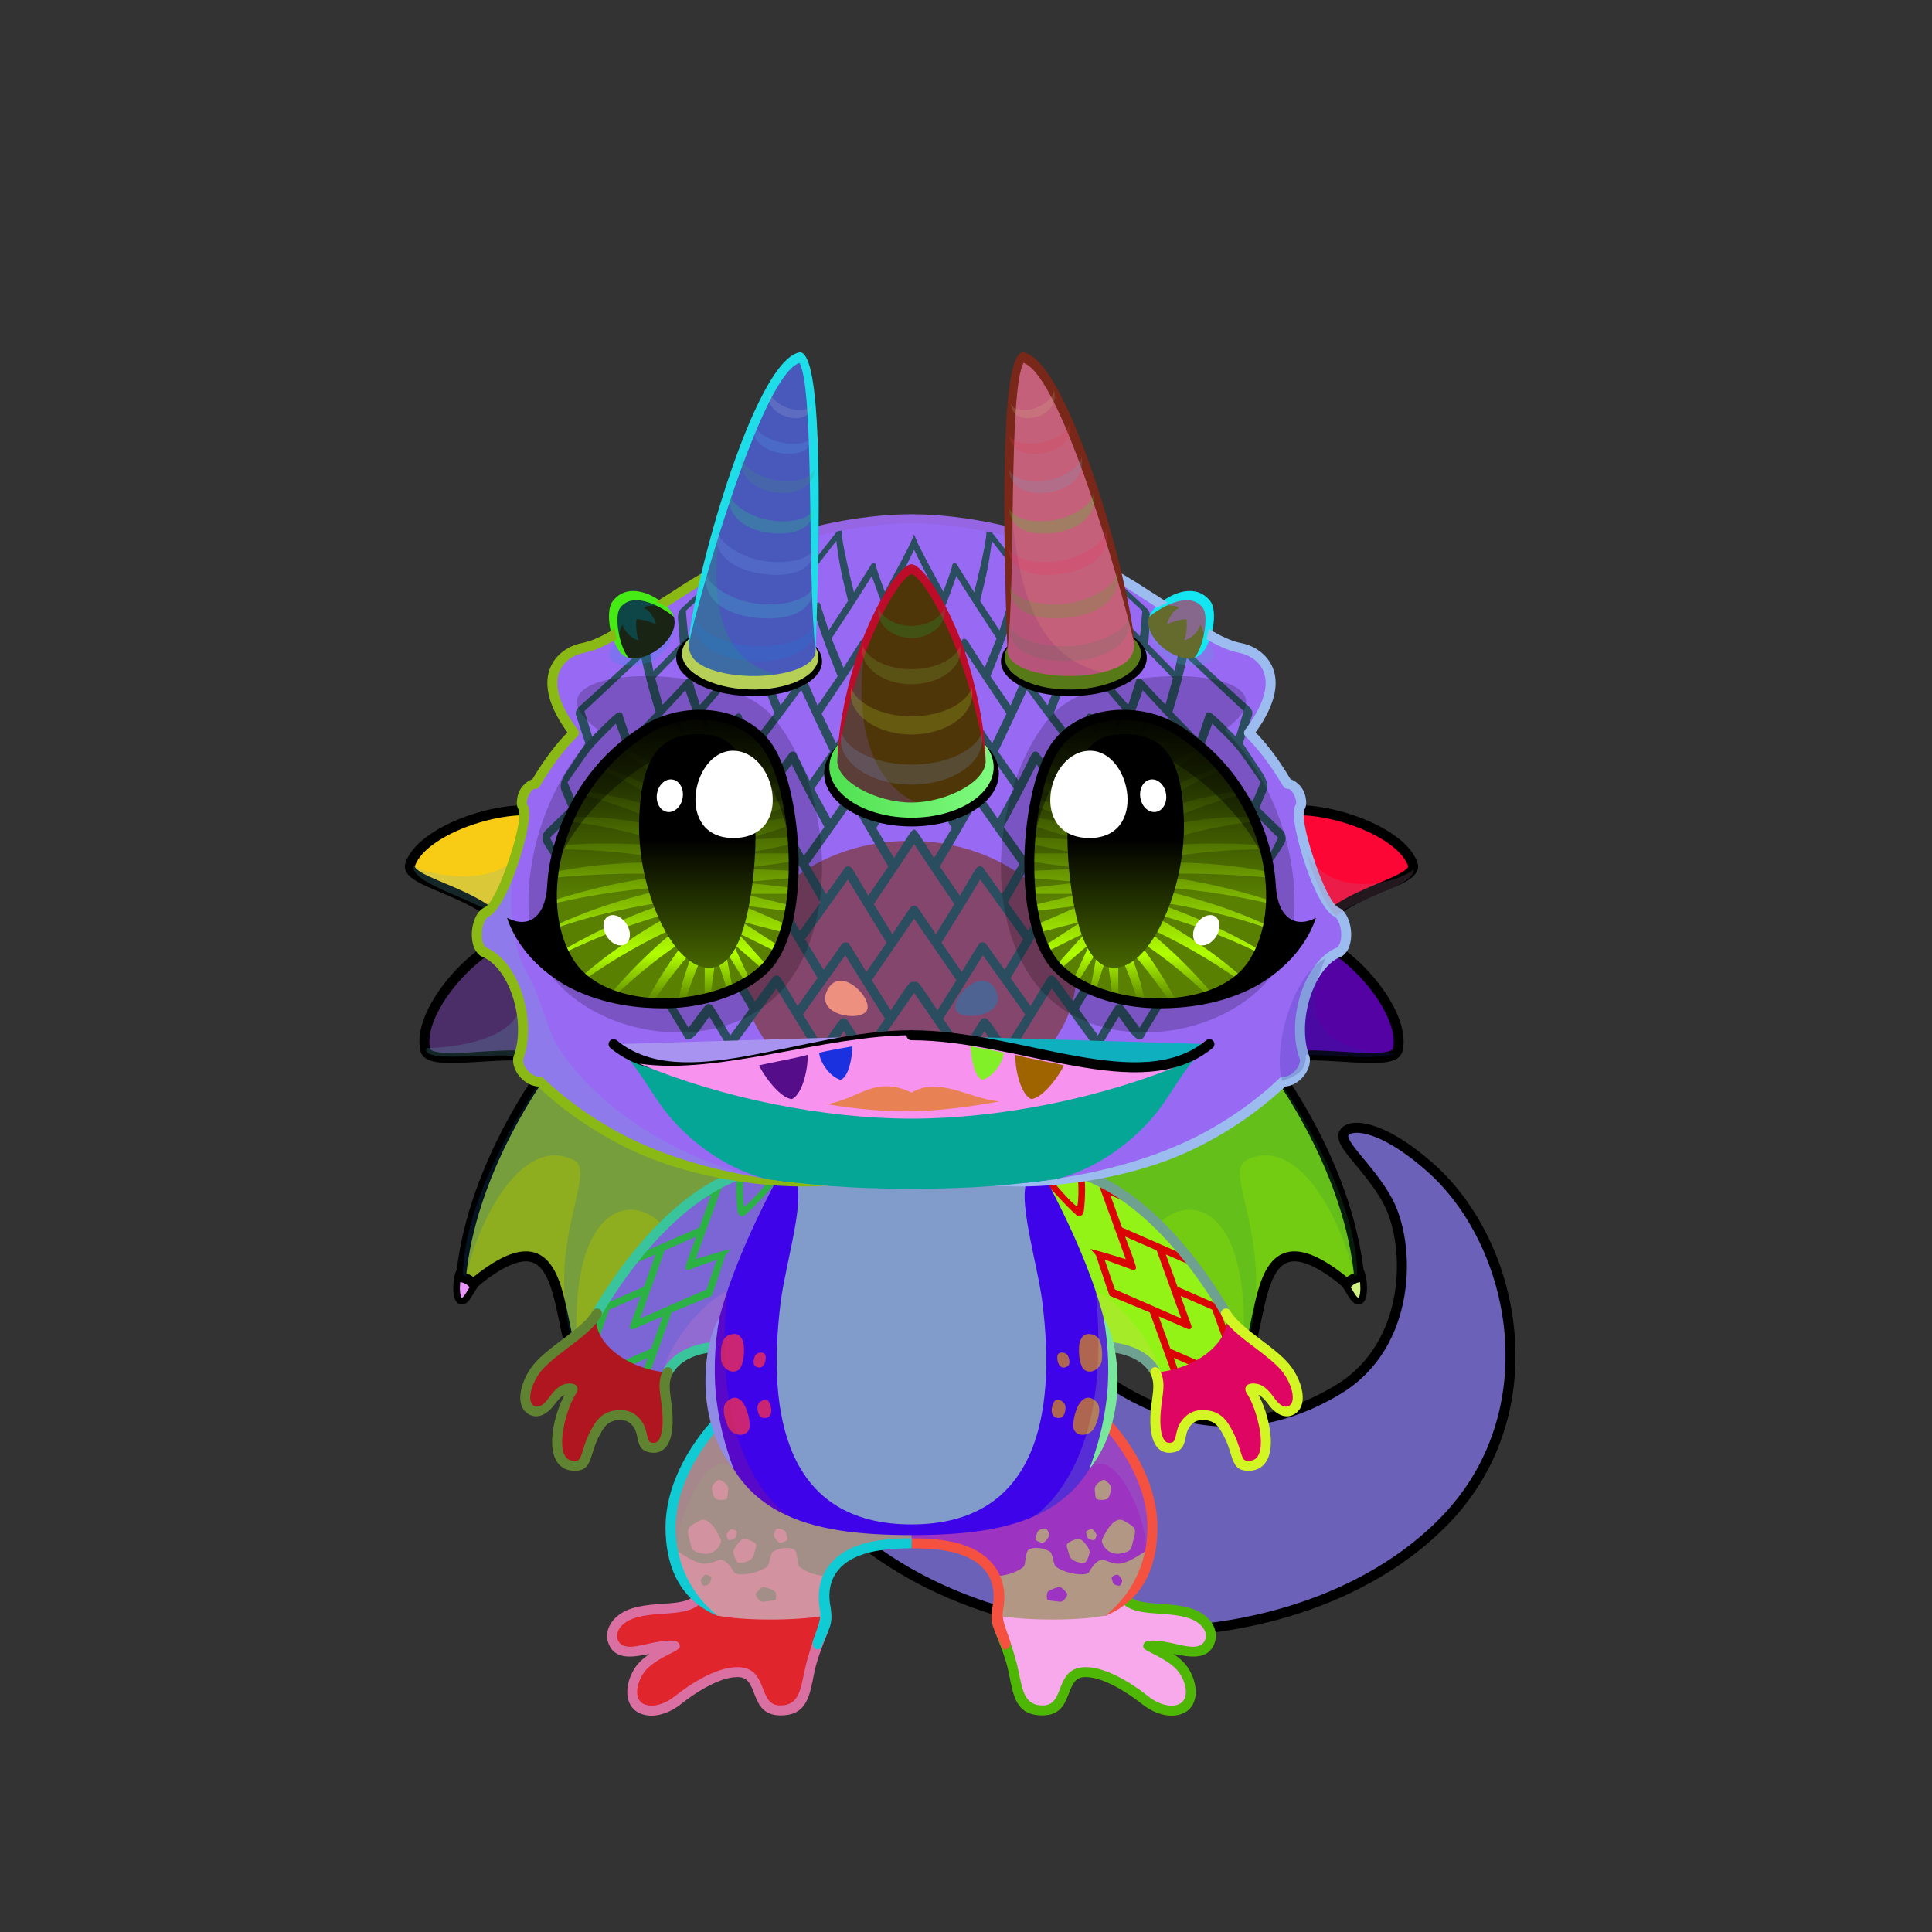 <svg xmlns="http://www.w3.org/2000/svg" xmlns:xlink="http://www.w3.org/1999/xlink" style="shape-rendering:geometricPrecision; text-rendering:geometricPrecision; image-rendering:optimizeQuality; fill-rule:evenodd; clip-rule:evenodd" version="1.1" viewBox="0 0 29000 29000" xml:space="preserve"><rect x="0" y="0" width="29000" height="29000" fill="#333333" stroke="none"/><defs><style type="text/css">.HairBack-Lizard2fil14 {fill:black;fill-opacity:0.2}
.HairBack-Lizard2fil605 {fill:url(#HairBack-Lizard2id822)}
.HairBack-Lizard2str5 {stroke:black;stroke-width:100;stroke-linecap:round;stroke-linejoin:round}
.HairBack-Lizard2fil606 {fill:url(#HairBack-Lizard2id1003)}
.HairBack-Lizard2fil611 {fill:url(#HairBack-Lizard2id102)}
.HairBack-Lizard2str0 {stroke:black;stroke-width:150;stroke-linecap:round;stroke-linejoin:round}
.HairBack-Lizard2fil608 {fill:url(#HairBack-Lizard2id821)}
.HairBack-Lizard2fil609 {fill:url(#HairBack-Lizard2id840)}
.HairBack-Lizard2fil612 {fill:url(#HairBack-Lizard2id295)}
.Tail-Lizard0fil615 {fill:url(#Tail-Lizard0id237)}
.Tail-Lizard0fil616 {fill:url(#Tail-Lizard0id234)}
.Tail-Lizard0fil22 {fill:none}
.Tail-Lizard0str0 {stroke:black;stroke-width:150;stroke-linecap:round;stroke-linejoin:round}
.RightFoot-Lizard2fil638 {fill:url(#RightFoot-Lizard2id219)}
.RightFoot-Lizard2fil32 {fill:black;fill-rule:nonzero}
.RightLeg-Lizard2fil641 {fill:url(#RightLeg-Lizard2id29)}
.RightLeg-Lizard2fil642 {fill:url(#RightLeg-Lizard2id371)}
.RightLeg-Lizard2fil14 {fill:black;fill-opacity:0.2}
.RightLeg-Lizard2fil32 {fill:black;fill-rule:nonzero}
.LeftFoot-Lizard2fil647 {fill:url(#LeftFoot-Lizard2id443)}
.LeftFoot-Lizard2fil32 {fill:black;fill-rule:nonzero}
.LeftLeg-Lizard2fil651 {fill:url(#LeftLeg-Lizard2id21)}
.LeftLeg-Lizard2fil652 {fill:url(#LeftLeg-Lizard2id197)}
.LeftLeg-Lizard2fil14 {fill:black;fill-opacity:0.2}
.LeftLeg-Lizard2fil32 {fill:black;fill-rule:nonzero}
.RightHand-Lizard5fil655 {fill:url(#RightHand-Lizard5id333)}
.RightHand-Lizard5fil660 {fill:url(#RightHand-Lizard5id537)}
.RightHand-Lizard5fil14 {fill:black;fill-opacity:0.2}
.RightHand-Lizard5fil32 {fill:black;fill-rule:nonzero}
.RightPaw-Lizard0fil661 {fill:url(#RightPaw-Lizard0id332)}
.RightPaw-Lizard0fil32 {fill:black;fill-rule:nonzero}
.LeftHand-Lizard5fil667 {fill:url(#LeftHand-Lizard5id837)}
.LeftHand-Lizard5fil670 {fill:url(#LeftHand-Lizard5id531)}
.LeftHand-Lizard5fil14 {fill:black;fill-opacity:0.2}
.LeftHand-Lizard5fil32 {fill:black;fill-rule:nonzero}
.LeftPaw-Lizard0fil671 {fill:url(#LeftPaw-Lizard0id580)}
.LeftPaw-Lizard0fil32 {fill:black;fill-rule:nonzero}
.Body-Lizard3fil674 {fill:url(#Body-Lizard3id282)}
.Body-Lizard3fil57 {fill:url(#Body-Lizard3id5)}
.Body-Lizard3fil681 {fill:url(#Body-Lizard3id468)}
.Body-Lizard3fil14 {fill:black;fill-opacity:0.2}
.Body-Lizard3fil32 {fill:black;fill-rule:nonzero}
.Body-Lizard3fil678 {fill:url(#Body-Lizard3id754)}
.Ears-Lizard0fil22 {fill:none}
.Head-Lizard7fil701 {fill:url(#Head-Lizard7id1009)}
.Head-Lizard7fil338 {fill:white;fill-opacity:0.502}
.Head-Lizard7fil697 {fill:url(#Head-Lizard7id78)}
.Head-Lizard7fil702 {fill:url(#Head-Lizard7id991)}
.Head-Lizard7fil698 {fill:url(#Head-Lizard7id512)}
.Head-Lizard7fil703 {fill:url(#Head-Lizard7id449)}
.Head-Lizard7fil686 {fill:url(#Head-Lizard7id1041)}
.Head-Lizard7fil694 {fill:url(#Head-Lizard7id284)}
.Head-Lizard7fil14 {fill:black;fill-opacity:0.2}
.Head-Lizard7fil704 {fill:url(#Head-Lizard7id860)}
.Head-Lizard7fil32 {fill:black;fill-rule:nonzero}
.Head-Lizard7fil705 {fill:url(#Head-Lizard7id851)}
.Head-Lizard7fil706 {fill:url(#Head-Lizard7id914)}
.Head-Lizard7fil707 {fill:url(#Head-Lizard7id853)}
.Head-Lizard7fil22 {fill:none}
.Head-Lizard7str4 {stroke:black;stroke-width:150}
.Mouth-Lizard7fil728 {fill:url(#Mouth-Lizard7id904)}
.Mouth-Lizard7fil100 {fill:black}
.Mouth-Lizard7fil151 {fill:#FF9999}
.Mouth-Lizard7fil729 {fill:url(#Mouth-Lizard7id493)}
.Mouth-Lizard7fil730 {fill:url(#Mouth-Lizard7id544)}
.Mouth-Lizard7fil731 {fill:url(#Mouth-Lizard7id190)}
.Mouth-Lizard7fil732 {fill:url(#Mouth-Lizard7id319)}
.Mouth-Lizard7fil22 {fill:none}
.Mouth-Lizard7str0 {stroke:black;stroke-width:150;stroke-linecap:round;stroke-linejoin:round}
.Eyes-Lizard3fil14 {fill:black;fill-opacity:0.2}
.Eyes-Lizard3fil750 {fill:url(#Eyes-Lizard3id9)}
.Eyes-Lizard3fil751 {fill:url(#Eyes-Lizard3id13)}
.Eyes-Lizard3fil740 {fill:black;fill-opacity:0.4}
.Eyes-Lizard3fil752 {fill:url(#Eyes-Lizard3id678)}
.Eyes-Lizard3fil152 {fill:white}
.Eyes-Lizard3fil32 {fill:black;fill-rule:nonzero}
.Eyes-Lizard3fil747 {fill:url(#Eyes-Lizard3id0)}
.Eyes-Lizard3fil753 {fill:url(#Eyes-Lizard3id3)}
.Eyes-Lizard3fil754 {fill:url(#Eyes-Lizard3id688)}
.Moustache-Lizard0fil22 {fill:none}
.Nose-Lizard0fil100 {fill:black}
.Hair-Lizard4fil100 {fill:black}
.Hair-Lizard4fil800 {fill:url(#Hair-Lizard4id716)}
.Hair-Lizard4fil32 {fill:black;fill-rule:nonzero}
.Hair-Lizard4fil801 {fill:url(#Hair-Lizard4id374)}
.Hair-Lizard4fil14 {fill:black;fill-opacity:0.2}
.Hair-Lizard4fil802 {fill:url(#Hair-Lizard4id567)}
.Hair-Lizard4fil803 {fill:url(#Hair-Lizard4id1030)}
.Hair-Lizard4fil799 {fill:#2B2A29;fill-rule:nonzero}
.Hair-Lizard4fil804 {fill:url(#Hair-Lizard4id696)}
.Hair-Lizard4fil805 {fill:url(#Hair-Lizard4id259)}
</style><linearGradient gradientUnits="objectBoundingBox" id="HairBack-Lizard2id822" x1="27.059%" x2="72.941%" xlink:href="#HairBack-Lizard2id78" y1="78.72%" y2="21.278%">
  </linearGradient><linearGradient gradientUnits="objectBoundingBox" id="HairBack-Lizard2id1003" x1="45.917%" x2="54.083%" xlink:href="#HairBack-Lizard2id78" y1="90.056%" y2="9.944%">
  </linearGradient><linearGradient gradientUnits="userSpaceOnUse" id="HairBack-Lizard2id102" x1="10942" x2="8559.36" y1="15613.5" y2="20378.7">
   <stop offset="0" style="stop-opacity:1; stop-color:#50e051"/>
   <stop offset="1" style="stop-opacity:1; stop-color:#fafcff"/>
  </linearGradient><linearGradient gradientUnits="objectBoundingBox" id="HairBack-Lizard2id821" x1="72.941%" x2="27.059%" xlink:href="#HairBack-Lizard2id78" y1="78.72%" y2="21.278%">
  </linearGradient><linearGradient gradientUnits="objectBoundingBox" id="HairBack-Lizard2id840" x1="54.083%" x2="45.917%" xlink:href="#HairBack-Lizard2id78" y1="90.056%" y2="9.944%">
  </linearGradient><linearGradient gradientUnits="userSpaceOnUse" id="HairBack-Lizard2id295" x1="16381.1" x2="18763.7" xlink:href="#HairBack-Lizard2id102" y1="15613.5" y2="20378.7">
  </linearGradient><linearGradient gradientUnits="objectBoundingBox" id="Tail-Lizard0id237" x1="39.943%" x2="60.057%" y1="102.625%" y2="0%">
   <stop offset="0" style="stop-opacity:1; stop-color:#3aba3a"/>
   <stop offset="0.412" style="stop-opacity:1; stop-color:#50e051"/>
   <stop offset="1" style="stop-opacity:1; stop-color:#7ffa7f"/>
  </linearGradient><linearGradient gradientUnits="objectBoundingBox" id="Tail-Lizard0id234" x1="0%" x2="100%" xlink:href="#Tail-Lizard0id133" y1="50%" y2="50%">
  </linearGradient><linearGradient gradientUnits="userSpaceOnUse" id="RightFoot-Lizard2id219" x1="16306.2" x2="16825.8" y1="23871.7" y2="25810.9">
   <stop offset="0" style="stop-opacity:1; stop-color:#a75214"/>
   <stop offset="0.129" style="stop-opacity:1; stop-color:#a75214"/>
   <stop offset="1" style="stop-opacity:1; stop-color:#8c3c03"/>
  </linearGradient><linearGradient gradientUnits="objectBoundingBox" id="RightLeg-Lizard2id29" x1="50%" x2="50%" xlink:href="#RightLeg-Lizard2id17" y1="100%" y2="0%">
  </linearGradient><linearGradient gradientUnits="userSpaceOnUse" id="RightLeg-Lizard2id371" x1="16386.7" x2="15830.4" xlink:href="#RightLeg-Lizard2id197" y1="22223.4" y2="24299.5">
  </linearGradient><linearGradient gradientUnits="userSpaceOnUse" id="LeftFoot-Lizard2id443" x1="11057.6" x2="10538" xlink:href="#LeftFoot-Lizard2id219" y1="23871.7" y2="25810.9">
  </linearGradient><linearGradient gradientUnits="objectBoundingBox" id="LeftLeg-Lizard2id21" x1="50%" x2="50%" xlink:href="#LeftLeg-Lizard2id17" y1="100%" y2="0%">
  </linearGradient><linearGradient gradientUnits="userSpaceOnUse" id="LeftLeg-Lizard2id197" x1="10977.1" x2="11533.4" y1="22223.4" y2="24299.5">
   <stop offset="0" style="stop-opacity:1; stop-color:#8c3c03"/>
   <stop offset="0.851" style="stop-opacity:1; stop-color:#a75214"/>
   <stop offset="1" style="stop-opacity:1; stop-color:#a75214"/>
  </linearGradient><linearGradient gradientUnits="objectBoundingBox" id="RightHand-Lizard5id333" x1="39.006%" x2="60.993%" y1="1.866%" y2="98.133%">
   <stop offset="0" style="stop-opacity:1; stop-color:#3aba3a"/>
   <stop offset="0.788" style="stop-opacity:1; stop-color:#50e051"/>
   <stop offset="1" style="stop-opacity:1; stop-color:#50e051"/>
  </linearGradient><linearGradient gradientUnits="userSpaceOnUse" id="RightHand-Lizard5id537" x1="16517.5" x2="17510.2" xlink:href="#RightHand-Lizard5id531" y1="17673.8" y2="20681.9">
  </linearGradient><linearGradient gradientUnits="userSpaceOnUse" id="RightPaw-Lizard0id332" x1="17833.9" x2="18955.5" y1="19888.5" y2="21831.2">
   <stop offset="0" style="stop-opacity:1; stop-color:#50e051"/>
   <stop offset="0.2" style="stop-opacity:1; stop-color:#50e051"/>
   <stop offset="1" style="stop-opacity:1; stop-color:#7ffa7f"/>
  </linearGradient><linearGradient gradientUnits="objectBoundingBox" id="LeftHand-Lizard5id837" x1="66.486%" x2="33.514%" xlink:href="#LeftHand-Lizard5id333" y1="1.746%" y2="98.254%">
  </linearGradient><linearGradient gradientUnits="userSpaceOnUse" id="LeftHand-Lizard5id531" x1="10822.2" x2="9829.54" y1="17673.8" y2="20681.9">
   <stop offset="0" style="stop-opacity:1; stop-color:#3aba3a"/>
   <stop offset="0.349" style="stop-opacity:1; stop-color:#3aba3a"/>
   <stop offset="0.859" style="stop-opacity:1; stop-color:#50e051"/>
   <stop offset="1" style="stop-opacity:1; stop-color:#50e051"/>
  </linearGradient><linearGradient gradientUnits="userSpaceOnUse" id="LeftPaw-Lizard0id580" x1="9529.97" x2="8408.35" xlink:href="#LeftPaw-Lizard0id332" y1="19888.5" y2="21831.2">
  </linearGradient><linearGradient gradientUnits="objectBoundingBox" id="Body-Lizard3id282" x1="50%" x2="50%" y1="0%" y2="100%">
   <stop offset="0" style="stop-opacity:1; stop-color:#3aba3a"/>
   <stop offset="0.502" style="stop-opacity:1; stop-color:#50e051"/>
   <stop offset="1" style="stop-opacity:1; stop-color:#7ffa7f"/>
  </linearGradient><linearGradient gradientUnits="objectBoundingBox" id="Body-Lizard3id5" x1="50%" x2="50%" y1="0%" y2="100%">
   <stop offset="0" style="stop-opacity:1; stop-color:#534c2e"/>
   <stop offset="1" style="stop-opacity:1; stop-color:#7a7350"/>
  </linearGradient><linearGradient gradientUnits="userSpaceOnUse" id="Body-Lizard3id468" x1="16165" x2="16165" xlink:href="#Body-Lizard3id5" y1="20022.4" y2="21538.2">
  </linearGradient><linearGradient gradientUnits="objectBoundingBox" id="Body-Lizard3id754" x1="50%" x2="50%" xlink:href="#Body-Lizard3id641" y1="100%" y2="0%">
  </linearGradient><linearGradient gradientUnits="userSpaceOnUse" id="Head-Lizard7id1009" x1="20907.3" x2="19285.3" xlink:href="#Head-Lizard7id78" y1="12988.3" y2="13326.4">
  </linearGradient><linearGradient gradientUnits="userSpaceOnUse" id="Head-Lizard7id991" x1="6456.49" x2="8078.59" xlink:href="#Head-Lizard7id78" y1="12988.3" y2="13326.4">
  </linearGradient><linearGradient gradientUnits="objectBoundingBox" id="Head-Lizard7id512" x1="4.198%" x2="95.802%" xlink:href="#Head-Lizard7id78" y1="69.345%" y2="30.655%">
  </linearGradient><linearGradient gradientUnits="userSpaceOnUse" id="Head-Lizard7id449" x1="13681.9" x2="13681.9" xlink:href="#Head-Lizard7id122" y1="17777.9" y2="7794.34">
  </linearGradient><radialGradient cx="13653.8" cy="14622.1" fx="13653.8" fy="14622.1" gradientTransform="matrix(1 -0 -0 0.79 0 3073)" gradientUnits="userSpaceOnUse" id="Head-Lizard7id1041" r="2412.15">
   <stop offset="0" style="stop-opacity:1; stop-color:#3aba3a"/>
   <stop offset="1" style="stop-opacity:1; stop-color:#50e051"/>
  </radialGradient><linearGradient gradientUnits="objectBoundingBox" id="Head-Lizard7id284" x1="50%" x2="50%" y1="100%" y2="0%">
   <stop offset="0" style="stop-opacity:1; stop-color:#3aba3a"/>
   <stop offset="0.231" style="stop-opacity:1; stop-color:#3aba3a"/>
   <stop offset="0.729" style="stop-opacity:1; stop-color:#50e051"/>
   <stop offset="1" style="stop-opacity:1; stop-color:#7ffa7f"/>
  </linearGradient><linearGradient gradientUnits="userSpaceOnUse" id="Head-Lizard7id860" x1="9361.58" x2="9983.26" xlink:href="#Head-Lizard7id78" y1="9149.4" y2="9716.68">
  </linearGradient><linearGradient gradientUnits="userSpaceOnUse" id="Head-Lizard7id851" x1="10691" x2="11079.6" xlink:href="#Head-Lizard7id78" y1="9268.37" y2="10075.8">
  </linearGradient><linearGradient gradientUnits="userSpaceOnUse" id="Head-Lizard7id914" x1="18002.3" x2="17380.6" xlink:href="#Head-Lizard7id78" y1="9149.4" y2="9716.68">
  </linearGradient><linearGradient gradientUnits="userSpaceOnUse" id="Head-Lizard7id853" x1="16672.9" x2="16284.2" xlink:href="#Head-Lizard7id78" y1="9268.37" y2="10075.8">
  </linearGradient><linearGradient gradientUnits="objectBoundingBox" id="Mouth-Lizard7id904" x1="50%" x2="50%" xlink:href="#Mouth-Lizard7id133" y1="100%" y2="0%">
  </linearGradient><linearGradient gradientUnits="userSpaceOnUse" id="Mouth-Lizard7id493" x1="11670.5" x2="11846.9" xlink:href="#Mouth-Lizard7id190" y1="15835.8" y2="16494">
  </linearGradient><linearGradient gradientUnits="userSpaceOnUse" id="Mouth-Lizard7id544" x1="12480" x2="12610.3" xlink:href="#Mouth-Lizard7id190" y1="15713.5" y2="16199.6">
  </linearGradient><linearGradient gradientUnits="userSpaceOnUse" id="Mouth-Lizard7id319" x1="14753.6" x2="14883.9" xlink:href="#Mouth-Lizard7id190" y1="15713.5" y2="16199.6">
  </linearGradient><linearGradient gradientUnits="objectBoundingBox" id="Eyes-Lizard3id9" x1="50%" x2="50%" xlink:href="#Eyes-Lizard3id0" y1="100%" y2="0%">
  </linearGradient><linearGradient gradientUnits="objectBoundingBox" id="Eyes-Lizard3id13" x1="50%" x2="50%" xlink:href="#Eyes-Lizard3id3" y1="100%" y2="0%">
  </linearGradient><linearGradient gradientUnits="userSpaceOnUse" id="Eyes-Lizard3id678" x1="10466.7" x2="10466.7" xlink:href="#Eyes-Lizard3id384" y1="11019.3" y2="14527">
  </linearGradient><linearGradient gradientUnits="userSpaceOnUse" id="Eyes-Lizard3id688" x1="16897.1" x2="16897.1" xlink:href="#Eyes-Lizard3id384" y1="11019.3" y2="14527">
  </linearGradient><linearGradient gradientUnits="userSpaceOnUse" id="Hair-Lizard4id716" x1="10270.5" x2="12250.4" xlink:href="#Hair-Lizard4id567" y1="9771.05" y2="9905.57">
  </linearGradient><linearGradient gradientUnits="userSpaceOnUse" id="Hair-Lizard4id374" x1="11139.4" x2="11441.1" xlink:href="#Hair-Lizard4id259" y1="9475.04" y2="6036.02">
  </linearGradient><linearGradient gradientUnits="userSpaceOnUse" id="Hair-Lizard4id1030" x1="13681.9" x2="13681.9" y1="12046" y2="8544.64">
   <stop offset="0" style="stop-opacity:1; stop-color:#50e051"/>
   <stop offset="1" style="stop-opacity:1; stop-color:#a75214"/>
  </linearGradient><linearGradient gradientUnits="userSpaceOnUse" id="Hair-Lizard4id696" x1="15080.2" x2="17126.6" xlink:href="#Hair-Lizard4id567" y1="9838.3" y2="9838.3">
  </linearGradient><linearGradient gradientUnits="objectBoundingBox" id="HairBack-Lizard2id78" x1="95.802%" x2="4.198%" y1="69.345%" y2="30.655%">
   <stop offset="0" style="stop-opacity:1; stop-color:#E0D0BF"/>
   <stop offset="1" style="stop-opacity:1; stop-color:#B5987B"/>
  </linearGradient><linearGradient gradientUnits="userSpaceOnUse" id="Tail-Lizard0id133" x1="13681.9" x2="13681.9" y1="17844" y2="15520.7">
   <stop offset="0" style="stop-opacity:1; stop-color:#e1e8f2"/>
   <stop offset="1" style="stop-opacity:1; stop-color:#fafcff"/>
  </linearGradient><linearGradient gradientUnits="userSpaceOnUse" id="RightLeg-Lizard2id17" x1="11873.5" x2="11873.5" y1="24310" y2="21166.6">
   <stop offset="0" style="stop-opacity:1; stop-color:#7ffa7f"/>
   <stop offset="0.431" style="stop-opacity:1; stop-color:#7ffa7f"/>
   <stop offset="1" style="stop-opacity:1; stop-color:#50e051"/>
  </linearGradient><linearGradient gradientUnits="userSpaceOnUse" id="RightLeg-Lizard2id197" x1="10977.1" x2="11533.4" y1="22223.4" y2="24299.5">
   <stop offset="0" style="stop-opacity:1; stop-color:#8c3c03"/>
   <stop offset="0.851" style="stop-opacity:1; stop-color:#a75214"/>
   <stop offset="1" style="stop-opacity:1; stop-color:#a75214"/>
  </linearGradient><linearGradient gradientUnits="userSpaceOnUse" id="LeftFoot-Lizard2id219" x1="16306.2" x2="16825.8" y1="23871.7" y2="25810.9">
   <stop offset="0" style="stop-opacity:1; stop-color:#a75214"/>
   <stop offset="0.129" style="stop-opacity:1; stop-color:#a75214"/>
   <stop offset="1" style="stop-opacity:1; stop-color:#8c3c03"/>
  </linearGradient><linearGradient gradientUnits="userSpaceOnUse" id="LeftLeg-Lizard2id17" x1="11873.5" x2="11873.5" y1="24310" y2="21166.6">
   <stop offset="0" style="stop-opacity:1; stop-color:#7ffa7f"/>
   <stop offset="0.431" style="stop-opacity:1; stop-color:#7ffa7f"/>
   <stop offset="1" style="stop-opacity:1; stop-color:#50e051"/>
  </linearGradient><linearGradient gradientUnits="userSpaceOnUse" id="RightHand-Lizard5id531" x1="10822.2" x2="9829.54" y1="17673.8" y2="20681.9">
   <stop offset="0" style="stop-opacity:1; stop-color:#3aba3a"/>
   <stop offset="0.349" style="stop-opacity:1; stop-color:#3aba3a"/>
   <stop offset="0.859" style="stop-opacity:1; stop-color:#50e051"/>
   <stop offset="1" style="stop-opacity:1; stop-color:#50e051"/>
  </linearGradient><linearGradient gradientUnits="objectBoundingBox" id="LeftHand-Lizard5id333" x1="39.006%" x2="60.993%" y1="1.866%" y2="98.133%">
   <stop offset="0" style="stop-opacity:1; stop-color:#3aba3a"/>
   <stop offset="0.788" style="stop-opacity:1; stop-color:#50e051"/>
   <stop offset="1" style="stop-opacity:1; stop-color:#50e051"/>
  </linearGradient><linearGradient gradientUnits="userSpaceOnUse" id="LeftPaw-Lizard0id332" x1="17833.9" x2="18955.5" y1="19888.5" y2="21831.2">
   <stop offset="0" style="stop-opacity:1; stop-color:#50e051"/>
   <stop offset="0.2" style="stop-opacity:1; stop-color:#50e051"/>
   <stop offset="1" style="stop-opacity:1; stop-color:#7ffa7f"/>
  </linearGradient><linearGradient gradientUnits="userSpaceOnUse" id="Body-Lizard3id641" x1="13681.9" x2="13681.9" y1="22882.1" y2="17688.3">
   <stop offset="0" style="stop-opacity:1; stop-color:#fafcff"/>
   <stop offset="0.651" style="stop-opacity:1; stop-color:#e1e8f2"/>
   <stop offset="1" style="stop-opacity:1; stop-color:#e1e8f2"/>
  </linearGradient><linearGradient gradientUnits="objectBoundingBox" id="Head-Lizard7id78" x1="95.802%" x2="4.198%" y1="69.345%" y2="30.655%">
   <stop offset="0" style="stop-opacity:1; stop-color:#E0D0BF"/>
   <stop offset="1" style="stop-opacity:1; stop-color:#B5987B"/>
  </linearGradient><linearGradient gradientUnits="userSpaceOnUse" id="Head-Lizard7id122" x1="13681.9" x2="13681.9" y1="17788.8" y2="7794.35">
   <stop offset="0" style="stop-opacity:1; stop-color:#3aba3a"/>
   <stop offset="0.22" style="stop-opacity:1; stop-color:#50e051"/>
   <stop offset="0.639" style="stop-opacity:1; stop-color:#50e051"/>
   <stop offset="1" style="stop-opacity:1; stop-color:#7ffa7f"/>
  </linearGradient><linearGradient gradientUnits="userSpaceOnUse" id="Mouth-Lizard7id133" x1="13681.9" x2="13681.9" y1="17844" y2="15520.7">
   <stop offset="0" style="stop-opacity:1; stop-color:#e1e8f2"/>
   <stop offset="1" style="stop-opacity:1; stop-color:#fafcff"/>
  </linearGradient><linearGradient gradientUnits="userSpaceOnUse" id="Mouth-Lizard7id190" x1="15516.9" x2="15693.3" y1="15835.8" y2="16494">
   <stop offset="0" style="stop-opacity:1; stop-color:#DBDBDB"/>
   <stop offset="0.529" style="stop-opacity:1; stop-color:white"/>
   <stop offset="1" style="stop-opacity:1; stop-color:#fafcff"/>
  </linearGradient><linearGradient gradientUnits="objectBoundingBox" id="Eyes-Lizard3id0" x1="50%" x2="50%" y1="100%" y2="0%">
   <stop offset="0" style="stop-opacity:1; stop-color:#598000"/>
   <stop offset="0.388" style="stop-opacity:1; stop-color:#598000"/>
   <stop offset="1" style="stop-opacity:1; stop-color:black"/>
  </linearGradient><linearGradient gradientUnits="userSpaceOnUse" id="Eyes-Lizard3id3" x1="17264.5" x2="17264.5" y1="15055.2" y2="10729.2">
   <stop offset="0" style="stop-opacity:1; stop-color:#598000"/>
   <stop offset="0.169" style="stop-opacity:1; stop-color:#b1ff00"/>
   <stop offset="0.51" style="stop-opacity:1; stop-color:#598000"/>
   <stop offset="1" style="stop-opacity:1; stop-color:black"/>
  </linearGradient><linearGradient gradientUnits="userSpaceOnUse" id="Eyes-Lizard3id384" x1="16417.8" x2="16417.8" y1="11784.3" y2="14068.5">
   <stop offset="0" style="stop-opacity:1; stop-color:black"/>
   <stop offset="0.45" style="stop-opacity:1; stop-color:black"/>
   <stop offset="1" style="stop-opacity:1; stop-color:#476600"/>
  </linearGradient><linearGradient gradientUnits="userSpaceOnUse" id="Hair-Lizard4id567" x1="12448.6" x2="14915.2" y1="11514.7" y2="11514.7">
   <stop offset="0" style="stop-opacity:1; stop-color:#50e051"/>
   <stop offset="1" style="stop-opacity:1; stop-color:#7ffa7f"/>
  </linearGradient><linearGradient gradientUnits="userSpaceOnUse" id="Hair-Lizard4id259" x1="16224.4" x2="15922.7" y1="9475.04" y2="6036.02">
   <stop offset="0" style="stop-opacity:1; stop-color:#7ffa7f"/>
   <stop offset="1" style="stop-opacity:1; stop-color:#a75214"/>
  </linearGradient></defs><g id="HairBack-Lizard2">
 <animateTransform additive="sum" attributeName="transform" dur="10" repeatCount="indefinite" type="translate" values="0;0 200;0;0 200;0;0 200;0;0 200;0"/>
  <path class="HairBack-Lizard2fil605 HairBack-Lizard2str5" d="M6894 19094c-46,79 -70,407 22,435 93,29 160,-205 256,-285 -73,-84 -208,-136 -278,-150z" style="fill:#e996fa"/>
  <path class="HairBack-Lizard2fil606 HairBack-Lizard2str5" d="M8583 20396c-17,90 70,407 166,403 97,-5 90,-247 146,-355 -96,-55 -242,-58 -312,-48z" style="fill:#c7934d"/>
  <path class="HairBack-Lizard2fil611 HairBack-Lizard2str0" d="M8693 15387c-686,786 -1626,2252 -1774,3785 64,4 140,45 183,97 1367,-1133 1226,355 1517,1152 64,-4 186,28 232,54 876,-1799 1701,-1719 2140,130 146,-1759 1446,-1979 1592,-3738 -1297,-493 -2594,-986 -3890,-1480z" style="fill:#8ead1f"/>
  <path class="HairBack-Lizard2fil14" d="M8109 16235c-344,498 -1145,1831 -1159,2886 0,44 37,4 39,48 232,-986 893,-2127 1626,-1754 379,193 -536,1366 60,3009 -250,-3126 1616,-2488 1546,-1220 239,118 591,555 752,1345 49,-1052 1276,-2360 1410,-2809 -167,-651 -3612,-1344 -4274,-1505z" style="fill:#1766b0"/>
  <path class="HairBack-Lizard2fil608 HairBack-Lizard2str5" d="M20429 19094c46,79 70,407 -22,435 -93,29 -160,-205 -256,-285 73,-84 209,-136 278,-150z" style="fill:#cef182"/>
  <path class="HairBack-Lizard2fil609 HairBack-Lizard2str5" d="M18740 20396c17,90 -70,407 -166,403 -97,-5 -90,-247 -146,-355 96,-55 242,-58 312,-48z" style="fill:#766269"/>
  <path class="HairBack-Lizard2fil612 HairBack-Lizard2str0" d="M18630 15387c686,786 1626,2252 1774,3785 -64,4 -140,45 -183,97 -1367,-1133 -1226,355 -1517,1152 -64,-4 -186,28 -232,54 -876,-1799 -1700,-1719 -2140,130 -146,-1759 -1446,-1979 -1592,-3738 1297,-493 2594,-986 3890,-1480z" style="fill:#73cc11"/>
  <path class="HairBack-Lizard2fil14" d="M19214 16235c344,498 1145,1831 1159,2886 0,44 -37,4 -39,48 -232,-986 -893,-2127 -1626,-1754 -379,193 536,1366 -60,3009 250,-3126 -1616,-2488 -1546,-1220 -239,118 -591,555 -752,1345 -49,-1052 -1276,-2360 -1409,-2809 166,-651 3611,-1344 4273,-1505z" style="fill:#2c8c41"/>
 </g><g id="Tail-Lizard0">
  <path class="Tail-Lizard0fil615" d="M12061 22242c2116,2822 7296,2969 9617,590 1591,-1631 1091,-4161 -213,-5311 -752,-663 -1213,-660 -1292,-512 -87,162 390,517 660,1024 346,647 369,2150 -746,2824 -2078,1256 -3858,-232 -4441,-1087l-3585 2472z" style="fill:#99cc87"/>
  <path class="Tail-Lizard0fil616" d="M12061 22242c2116,2822 7296,2969 9617,590 945,-969 1152,-2256 891,-3382 180,1371 -1241,4097 -4509,3848 -2233,-171 -3185,-1751 -3565,-2734l-2434 1678z" style="fill:#ab2a58"/>
  <path class="Tail-Lizard0fil22 Tail-Lizard0str0" d="M12061 22242c2116,2822 7296,2969 9617,590 1591,-1631 1091,-4161 -213,-5311 -752,-663 -1213,-660 -1292,-512 -87,162 390,517 660,1024 346,647 369,2150 -746,2824 -2078,1256 -3858,-232 -4441,-1087l-3585 2472z" style="fill:#6c61b8"/>
 </g><g id="RightFoot-Lizard2">
  <path class="RightFoot-Lizard2fil638" d="M16896 24005c177,194 630,99 971,213 299,100 377,345 252,488 -126,145 -306,76 -460,51 -150,-23 -303,-85 -424,-49 177,63 791,364 618,803 -89,226 -408,214 -663,10 -311,-249 -694,-450 -946,-419 -343,42 -190,563 -583,572 -600,14 -308,-788 -664,-1201 -43,-70 -57,-204 -18,-292 582,-77 1506,161 1917,-176z" style="fill:#f8a9eb"/>
  <path class="RightFoot-Lizard2fil32" d="M16951 23955c84,92 268,105 469,119 229,16 506,34 687,193 110,95 176,241 128,385 -96,287 -393,216 -620,174 44,31 88,65 128,103 260,243 321,768 -102,820 -176,21 -363,-61 -498,-170 -204,-163 -618,-436 -891,-403 -276,34 -138,562 -589,572 -420,10 -453,-299 -522,-643 -42,-206 -130,-417 -197,-588 -20,-52 -8,-108 45,-121 50,-7 100,40 130,121 53,141 128,373 169,566 59,275 83,523 372,516 323,-7 175,-523 575,-571 322,-40 760,241 1002,435 102,82 251,153 386,137 285,-35 179,-411 17,-562 -187,-176 -460,-252 -477,-309 -12,-39 11,-81 51,-92 130,-39 386,31 538,62 117,23 292,53 342,-95 28,-85 -22,-170 -85,-224 -149,-130 -411,-143 -600,-157 -211,-15 -408,-29 -535,-135 31,-62 55,-97 77,-133z" style="fill:#4eb705"/>
 </g><g id="LeftFoot-Lizard2">
  <path class="LeftFoot-Lizard2fil647" d="M10468 24005c-177,194 -630,99 -971,213 -299,100 -377,345 -253,488 127,145 307,76 460,51 151,-23 304,-85 425,-49 -177,63 -791,364 -619,803 89,226 409,214 664,10 311,-249 694,-450 946,-419 343,42 190,563 583,572 600,14 308,-788 663,-1201 44,-70 58,-204 19,-292 -583,-77 -1506,161 -1917,-176z" style="fill:#e0252d"/>
  <path class="LeftFoot-Lizard2fil32" d="M10412 23955c-83,92 -268,105 -468,119 -229,16 -506,34 -688,193 -109,95 -176,241 -128,385 96,287 394,216 620,174 -44,31 -87,65 -127,103 -260,243 -321,768 102,820 176,21 363,-61 498,-170 203,-163 618,-436 891,-403 276,34 138,562 589,572 419,10 452,-299 522,-643 42,-206 130,-417 196,-588 21,-52 9,-108 -45,-121 -50,-7 -99,40 -130,121 -52,141 -127,373 -168,566 -59,275 -83,523 -372,516 -323,-7 -175,-523 -575,-571 -322,-40 -761,241 -1002,435 -103,82 -251,153 -386,137 -285,-35 -179,-411 -17,-562 187,-176 460,-252 477,-309 12,-39 -11,-81 -51,-92 -130,-39 -386,31 -538,62 -118,23 -292,53 -342,-95 -28,-85 22,-170 85,-224 149,-130 411,-143 600,-157 211,-15 408,-29 535,-135 -31,-62 -55,-97 -78,-133z" style="fill:#da70a2"/>
 </g><g id="RightLeg-Lizard2">
  <path class="RightLeg-Lizard2fil641" d="M13682 23167c428,0 1386,122 1321,776 -5,52 -27,166 -34,307 502,-62 1292,-61 1625,0 415,-193 703,-872 705,-1316 2,-661 -392,-1250 -712,-1596 -352,-381 -2030,-8 -2905,-8l0 1837z" style="fill:#9c33c1"/>
  <path class="RightLeg-Lizard2fil642" d="M16433 22365c11,92 8,125 31,138 23,13 128,20 162,-9 34,-30 65,-160 45,-191 -19,-27 -50,-68 -93,-89 -21,-10 -157,60 -145,151zm-1475 1294c38,81 56,175 45,284 -5,52 -27,166 -34,307 456,84 1272,76 1625,0 325,-151 572,-601 665,-1002 -142,76 -281,193 -433,220 -110,20 -241,-54 -273,-57 -59,-5 -141,67 -206,187 -36,67 -353,29 -498,-82 -38,-29 -47,-201 -89,-226 -128,-74 -273,-65 -321,-28 -52,40 -39,224 -76,257 -68,60 -226,130 -405,140zm1746 91c-14,-51 -24,-68 -14,-80 9,-12 63,-40 87,-32 25,8 70,70 67,91 -4,19 -11,47 -29,68 -9,10 -97,4 -111,-47zm-799 292c-67,-10 -176,-15 -185,-33 -10,-17 -12,-94 10,-119 22,-24 155,-75 181,-68 29,6 95,73 109,105 7,15 -49,126 -115,115zm638 -931c58,-139 195,-362 327,-283 132,79 201,92 151,254 -49,161 -10,201 -201,237 -191,36 -300,-152 -277,-208zm-223 -45c-15,-51 -24,-68 -15,-80 10,-12 64,-39 88,-31 25,7 70,69 66,90 -3,19 -10,48 -29,68 -8,10 -96,4 -110,-47zm-268 280c-32,-111 -52,-147 -32,-174 21,-26 138,-86 191,-69 54,18 153,152 145,198 -8,41 -24,103 -63,148 -19,22 -210,8 -241,-103zm-486 -336c-18,66 -31,88 -19,104 13,16 83,52 115,41 31,-10 91,-90 86,-118 -5,-24 -14,-61 -38,-88 -11,-13 -125,-5 -144,61z" style="fill:#b29785"/>
  <path class="RightLeg-Lizard2fil14" d="M17192 23398c67,-149 106,-306 107,-464 2,-776 -541,-1452 -869,-1753 -19,257 -41,545 -78,871 387,-414 947,878 840,1346z" style="fill:#8f91cf"/>
  <path class="RightLeg-Lizard2fil32" d="M15042 24729c32,73 153,5 117,-101 -61,-182 -128,-334 -105,-448 91,-447 -112,-807 -541,-972 -208,-80 -478,-118 -831,-118l0 150c335,0 588,35 777,108 361,138 514,417 435,791 -35,237 15,295 148,590zm1242 -3575c175,139 478,451 693,860 144,273 248,587 247,920 -1,533 -241,1011 -637,1322 634,-260 785,-833 786,-1322 2,-360 -110,-698 -263,-990 -227,-429 -547,-760 -734,-907 -34,-25 -144,-95 -178,-56 -36,41 10,108 86,173z" style="fill:#f55140"/>
 </g><g id="LeftLeg-Lizard2">
  <path class="LeftLeg-Lizard2fil651" d="M13682 23167c-428,0 -1386,122 -1321,776 5,52 26,166 34,307 -384,-24 -1245,-23 -1625,0 -415,-193 -704,-872 -705,-1316 -2,-661 392,-1250 712,-1596 352,-381 2030,-8 2905,-8l0 1837z" style="fill:#a38e88"/>
  <path class="LeftLeg-Lizard2fil652" d="M10931 22365c-12,92 -8,125 -31,138 -24,13 -129,20 -162,-9 -34,-30 -65,-160 -45,-191 19,-27 50,-68 93,-89 21,-10 157,60 145,151zm1475 1294c-39,81 -56,175 -45,284 5,52 26,166 34,307 -456,84 -1272,76 -1625,0 -325,-151 -573,-601 -665,-1002 142,76 281,193 433,220 110,20 241,-54 273,-57 59,-5 141,67 206,187 36,67 353,29 498,-82 37,-29 47,-201 89,-226 128,-74 273,-65 321,-28 52,40 39,224 76,257 68,60 226,130 405,140zm-1746 91c14,-51 24,-68 14,-80 -9,-12 -63,-40 -88,-32 -24,8 -70,70 -66,91 4,19 11,47 29,68 9,10 97,4 111,-47zm799 292c67,-10 176,-15 185,-33 9,-17 12,-94 -10,-119 -22,-24 -155,-75 -181,-68 -29,6 -95,73 -110,105 -6,15 49,126 116,115zm-639 -931c-57,-139 -194,-362 -326,-283 -132,79 -201,92 -151,254 49,161 9,201 201,237 191,36 299,-152 276,-208zm224 -45c14,-51 24,-68 15,-80 -10,-12 -64,-39 -88,-31 -25,7 -70,69 -66,90 3,19 10,48 28,68 9,10 97,4 111,-47zm268 280c31,-111 52,-147 32,-174 -21,-26 -138,-86 -192,-69 -53,18 -152,152 -144,198 7,41 23,103 63,148 19,22 210,8 241,-103zm486 -336c18,66 31,88 18,104 -12,16 -82,52 -114,41 -32,-10 -91,-90 -86,-118 5,-24 14,-61 38,-88 11,-13 125,-5 144,61z" style="fill:#d3929f"/>
  <path class="LeftLeg-Lizard2fil14" d="M10172 23398c-67,-149 -106,-306 -107,-464 -2,-776 540,-1452 869,-1753 19,257 41,545 78,871 -388,-414 -947,878 -840,1346z" style="fill:#b86d9f"/>
  <path class="LeftLeg-Lizard2fil32" d="M12322 24729c-33,73 -153,5 -118,-101 61,-182 129,-334 106,-448 -91,-447 111,-807 541,-972 208,-80 478,-118 831,-118l0 150c-335,0 -588,35 -777,108 -361,138 -514,417 -435,791 35,237 -15,295 -148,590zm-1242 -3575c-175,139 -478,451 -694,860 -143,273 -247,587 -246,920 1,533 241,1011 637,1322 -634,-260 -785,-833 -787,-1322 -1,-360 110,-698 264,-990 226,-429 547,-760 734,-907 34,-25 144,-95 178,-56 36,41 -10,108 -86,173z" style="fill:#10cbd4"/>
 </g><g id="RightHand-Lizard5">
 <animateTransform additive="sum" attributeName="transform" dur="10" repeatCount="indefinite" type="translate" values="0;0 200;0;0 200;0;0 200;0;0 200;0"/>
  <path class="RightHand-Lizard5fil655" d="M15421 17507c1371,-107 2467,1307 3017,2266 289,504 -937,1282 -1053,928 -133,-408 -583,-502 -1005,-495 -145,-773 -770,-2364 -959,-2699z" style="fill:#93f316"/>
  <path class="RightHand-Lizard5fil660" d="M16153 17566c57,11 78,16 111,43 35,123 27,382 4,573 -9,74 -77,85 -104,62 -159,-132 -560,-584 -582,-631 52,6 63,13 118,0 88,97 363,434 470,498 26,-120 26,-429 -17,-545zm910 547l-396 -174 175 486c310,136 620,272 930,407 47,59 93,117 138,176l-411 -179 176 486 564 247 3 1 0 0 1 1 63 27c33,54 64,106 93,157l-67 -29 114 315c-12,50 -33,101 -61,151l-190 -527 -474 -207 158 437c1,2 1,4 2,5l0 1 0 0c15,47 -13,66 -50,55l-1 0c-3,-1 -7,-2 -10,-4l-427 -186 175 486 558 244c-31,26 -62,51 -94,75l-414 -182 126 350c-84,36 -162,57 -226,58l-145 -64c-5,-7 -9,-16 -12,-25 -14,-43 -31,-82 -52,-118l319 139 -158 -437c-1,-1 -1,-2 -1,-3l-210 -582 -599 -249c-14,-6 -192,-565 -209,-609 -26,-34 -57,-61 -83,-95 167,42 346,96 530,154 -133,-370 -267,-738 -402,-1108 76,31 226,56 567,320zm509 1237c0,2 1,3 1,4l158 437 -427 -187 0 0 -1 0 0 -1 -568 -248 -154 -448 406 149c3,1 8,3 11,3 37,11 65,-8 50,-55l0 0c-43,-143 -108,-301 -160,-443l474 208 210 581z" style="fill:#d90403"/>
  <path class="RightHand-Lizard5fil14" d="M17408 20600c-414,-340 -751,-361 -1105,-375l143 -846c440,204 921,896 962,1221z" style="fill:#f0cf6c"/>
  <path class="RightHand-Lizard5fil32" d="M16155 17514c-40,-12 -81,11 -93,50 -12,40 11,82 50,94 431,128 825,397 1169,724 463,440 838,982 1093,1427 50,87 177,12 129,-73 -261,-455 -643,-1010 -1119,-1462 -360,-342 -773,-624 -1229,-760zm1159 3210c13,39 55,61 95,48 39,-13 52,-64 39,-103 -48,-207 -228,-359 -429,-441 -192,-78 -421,-101 -641,-97 -41,1 -74,35 -73,76 1,41 35,74 76,74 202,-4 410,17 582,86 162,66 292,177 351,357z" style="fill:#6fa190"/>
 </g><g id="LeftHand-Lizard5">
 <animateTransform additive="sum" attributeName="transform" dur="10" repeatCount="indefinite" type="translate" values="0;0 200;0;0 200;0;0 200;0;0 200;0"/>
  <path class="LeftHand-Lizard5fil667" d="M11943 17507c-1371,-107 -2467,1307 -3017,2266 -289,504 937,1282 1052,928 134,-408 584,-502 1006,-495 145,-773 770,-2364 959,-2699z" style="fill:#7c66d6"/>
  <path class="LeftHand-Lizard5fil670" d="M11186 17566c-56,11 -78,16 -110,43 -36,123 -27,382 -4,573 9,74 76,85 104,62 159,-132 560,-584 582,-631 -53,6 -63,13 -119,0 -87,97 -362,434 -469,498 -27,-120 -26,-429 16,-545zm-910 547l397 -174 -175 486c-310,136 -620,272 -930,407 -48,59 -94,117 -138,176l410 -179 -175 486 -564 247 -3 1 0 0 -2 1 -62 27c-33,54 -64,106 -94,157l68 -29 -114 315c12,50 33,101 61,151l190 -527 474 -207 -158 437c-1,2 -1,4 -2,5l0 1 0 0c-15,47 13,66 50,55l0 0c4,-1 7,-2 11,-4l427 -186 -175 486 -558 244c30,26 62,51 93,75l415 -182 -126 350c83,36 161,57 225,58l146 -64c4,-7 8,-16 11,-25 14,-43 32,-82 52,-118l-318 139 158 -437c0,-1 1,-2 1,-3l210 -582 599 -249c14,-6 192,-565 208,-609 27,-34 57,-61 84,-95 -167,42 -347,96 -531,154 134,-370 268,-738 403,-1108 -76,31 -226,56 -568,320zm-508 1237c-1,2 -1,3 -2,4l-157 437 427 -187 0 0 1 0 0 -1 567 -248 155 -448 -406 149c-3,1 -8,3 -11,3 -37,11 -65,-8 -50,-55l0 0c43,-143 108,-301 159,-443l-474 208 -209 581z" style="fill:#2cb145"/>
  <path class="LeftHand-Lizard5fil14" d="M9956 20600c414,-340 751,-361 1105,-375l-143 -846c-440,204 -921,896 -962,1221z" style="fill:#ea7dc2"/>
  <path class="LeftHand-Lizard5fil32" d="M11209 17514c39,-12 81,11 93,50 12,40 -11,82 -50,94 -431,128 -825,397 -1169,724 -463,440 -838,982 -1093,1427 -50,87 -178,12 -129,-73 261,-455 643,-1010 1119,-1462 360,-342 773,-624 1229,-760zm-1159 3210c-13,39 -55,61 -95,48 -39,-13 -52,-64 -39,-103 48,-207 228,-359 429,-441 192,-78 420,-101 640,-97 42,1 75,35 74,76 -1,41 -35,74 -76,74 -202,-4 -410,17 -582,86 -162,66 -293,177 -351,357z" style="fill:#39c49b"/>
 </g><g id="Body-Lizard3">
 <animateTransform additive="sum" attributeName="transform" dur="10" repeatCount="indefinite" type="translate" values="0;0 200;0;0 200;0;0 200;0;0 200;0"/>
  <path class="Body-Lizard3fil674" d="M13682 23042c-1548,0 -2752,-290 -2993,-1956 -146,-1007 384,-2270 980,-3398 748,64 1420,73 2013,73 593,0 1265,-9 2013,-73 596,1128 1126,2391 980,3398 -242,1666 -1445,1956 -2993,1956z" style="fill:#3e03e8"/>
  <path class="Body-Lizard3fil57" d="M11516 21017c-66,-26 -145,45 -146,101 -1,56 15,154 77,164 54,9 103,-3 124,-62 21,-59 -11,-185 -55,-203zm-279 454c-72,117 -249,65 -301,-39 -51,-103 -114,-303 -34,-385 71,-72 152,-101 235,-11 83,89 148,357 100,435zm-145 -913c-106,85 -254,-23 -267,-138 -14,-114 -5,-322 97,-371 91,-43 176,-42 224,69 47,111 17,383 -54,440zm386 -236c-44,-42 -129,-11 -147,33 -19,44 -37,127 9,154 40,24 82,30 117,-10 36,-40 50,-149 21,-177z" style="fill:#ca2574"/>
  <path class="Body-Lizard3fil681" d="M15848 21017c66,-26 145,45 146,101 1,56 -16,154 -77,164 -54,9 -103,-3 -124,-62 -22,-59 11,-185 55,-203zm278 454c73,117 250,65 301,-39 52,-103 115,-303 35,-385 -71,-72 -152,-101 -235,-11 -83,89 -149,357 -101,435zm146 -913c106,85 254,-23 267,-138 13,-114 5,-322 -98,-371 -90,-43 -175,-42 -223,69 -47,111 -18,383 54,440zm-386 -236c44,-42 128,-11 147,33 19,44 37,127 -9,154 -40,24 -82,30 -117,-10 -36,-40 -50,-149 -21,-177z" style="fill:#ae6651"/>
  <path class="Body-Lizard3fil14" d="M11837 22758c-601,-267 -1017,-766 -1148,-1672 -75,-519 29,-1106 229,-1707 -223,2177 509,3077 919,3379z" style="fill:#bd1e46"/>
  <path class="Body-Lizard3fil32" d="M11012 22052c-250,-321 -348,-641 -397,-955 -59,-377 -24,-998 184,-1319 -78,420 -93,905 -36,1298 50,341 104,571 249,976z" style="fill:#908be5"/>
  <path class="Body-Lizard3fil678" d="M13682 17761c-799,0 -1124,-25 -1767,-73 210,210 -121,1257 -197,1859 -215,1711 94,3335 1964,3335 1869,0 2179,-1624 1964,-3335 -76,-602 -407,-1649 -198,-1859 -642,48 -967,73 -1766,73z" style="fill:#819bcb"/>
  <path class="Body-Lizard3fil14" d="M15527 22758c601,-267 1016,-766 1148,-1672 75,-519 -29,-1106 -229,-1707 223,2177 -509,3077 -919,3379z" style="fill:#bcde90"/>
  <path class="Body-Lizard3fil32" d="M16352 22052c250,-321 347,-641 397,-955 59,-377 24,-998 -184,-1319 78,420 93,905 36,1298 -50,341 -104,571 -249,976z" style="fill:#79e89c"/>
 </g><g id="RightPaw-Lizard0">
 <animateTransform additive="sum" attributeName="transform" dur="10" repeatCount="indefinite" type="translate" values="0;0 200;0;0 200;0;0 200;0;0 200;0"/>
  <path class="RightPaw-Lizard0fil661" d="M18407 19719c160,284 636,568 871,846 165,195 249,575 80,649 -149,66 -234,-108 -348,-218 -112,-108 -200,-191 -255,-121 94,89 123,234 200,476 89,279 3,682 -262,648 -142,-19 -126,-223 -244,-454 -92,-182 -171,-298 -384,-304 -138,-4 -217,58 -274,139 -100,142 -35,313 -193,347 -194,42 -272,-288 -250,-544 21,-247 62,-507 -9,-582 605,-42 1153,-458 1068,-882z" style="fill:#df0663"/>
  <path class="RightPaw-Lizard0fil32" d="M18467 19678c-21,-36 -66,-49 -102,-28 -36,20 -47,64 -27,100 13,23 28,49 44,71 107,145 280,276 455,408 150,114 301,228 399,344 84,99 164,261 169,392 2,54 -10,100 -40,126 -68,57 -155,5 -221,-85 -68,-94 -155,-212 -277,-234 -166,-31 -205,68 -150,146 72,103 161,338 196,566 16,103 19,202 2,282 -15,68 -43,121 -91,144 -30,16 -70,21 -122,14 -42,-5 -62,-72 -91,-165 -23,-73 -49,-158 -95,-248 -50,-98 -96,-179 -163,-239 -71,-65 -159,-102 -286,-106 -84,-3 -151,16 -206,47 -56,32 -97,75 -131,124 -50,70 -65,141 -78,204 -12,56 -22,104 -68,113 -16,3 -30,4 -42,3 -27,-2 -48,-16 -64,-38 -21,-29 -36,-71 -46,-120 -19,-94 -18,-208 -9,-310 5,-64 12,-117 19,-167 23,-169 45,-290 -27,-448 -17,-38 -66,-65 -103,-48 -38,17 -55,61 -38,99 54,119 39,232 20,377 -8,55 -16,114 -21,175 -9,113 -10,242 12,351 14,69 37,132 73,180 41,56 98,92 172,98 26,2 54,1 83,-5 143,-29 162,-120 185,-229 11,-49 22,-104 54,-149 23,-32 49,-61 82,-80 33,-18 75,-29 129,-28 86,3 144,27 189,67 49,45 88,113 130,197 41,80 65,157 86,224 45,147 78,252 215,270 83,10 152,-1 208,-29 93,-47 147,-136 170,-247 21,-99 19,-216 0,-336 -28,-188 -97,-388 -171,-523 42,11 114,93 156,151 101,141 269,235 415,116 71,-58 97,-147 93,-245 -6,-166 -98,-358 -204,-484 -109,-129 -266,-248 -423,-366 -189,-144 -378,-287 -460,-432z" style="fill:#d4f524"/>
 </g><g id="LeftPaw-Lizard0">
 <animateTransform additive="sum" attributeName="transform" dur="10" repeatCount="indefinite" type="translate" values="0;0 200;0;0 200;0;0 200;0;0 200;0"/>
  <path class="LeftPaw-Lizard0fil671" d="M8957 19719c-161,284 -636,568 -871,846 -165,195 -249,575 -80,649 148,66 234,-108 348,-218 112,-108 200,-191 255,-121 -94,89 -123,234 -200,476 -89,279 -3,682 262,648 142,-19 126,-223 244,-454 92,-182 171,-298 384,-304 138,-4 217,58 274,139 100,142 35,313 192,347 195,42 272,-288 251,-544 -21,-247 -62,-507 9,-582 -605,-42 -1153,-458 -1068,-882z" style="fill:#af1620"/>
  <path class="LeftPaw-Lizard0fil32" d="M8897 19678c21,-36 66,-49 102,-28 36,20 47,64 27,100 -13,23 -28,49 -44,71 -107,145 -280,276 -455,408 -150,114 -301,228 -399,344 -84,99 -164,261 -169,392 -2,54 10,100 40,126 68,57 155,5 221,-85 68,-94 155,-212 277,-234 166,-31 205,68 150,146 -72,103 -162,338 -196,566 -16,103 -19,202 -2,282 15,68 43,121 91,144 30,16 70,21 122,14 42,-5 62,-72 91,-165 23,-73 49,-158 95,-248 50,-98 96,-179 163,-239 71,-65 159,-102 286,-106 84,-3 151,16 206,47 56,32 97,75 131,124 50,70 65,141 78,204 12,56 22,104 68,113 16,3 29,4 41,3 28,-2 49,-16 65,-38 21,-29 36,-71 46,-120 19,-94 18,-208 9,-310 -5,-64 -12,-117 -19,-167 -23,-169 -45,-290 26,-448 17,-38 66,-65 104,-48 38,17 55,61 38,99 -54,119 -39,232 -20,377 8,55 16,114 21,175 9,113 10,242 -12,351 -14,69 -37,132 -73,180 -42,56 -98,92 -172,98 -26,2 -54,1 -83,-5 -143,-29 -162,-120 -185,-229 -11,-49 -22,-104 -54,-149 -23,-32 -49,-61 -83,-80 -32,-18 -74,-29 -128,-28 -86,3 -144,27 -189,67 -49,45 -88,113 -131,197 -40,80 -64,157 -85,224 -45,147 -78,252 -215,270 -83,10 -152,-1 -208,-29 -93,-47 -147,-136 -170,-247 -21,-99 -19,-216 -1,-336 29,-188 98,-388 172,-523 -43,11 -114,93 -156,151 -101,141 -269,235 -416,116 -70,-58 -96,-147 -92,-245 6,-166 98,-358 204,-484 109,-129 266,-248 423,-366 189,-144 378,-287 460,-432z" style="fill:#608331"/>
 </g><g id="Ears-Lizard0">
 <animateTransform additive="sum" attributeName="transform" dur="10" repeatCount="indefinite" type="translate" values="0;0 200;0;0 200;0;0 200;0;0 200;0"/>
  <rect class="Ears-Lizard0fil22" height="1984" width="1815" x="12969" y="8203"/>
 </g><g id="Head-Lizard7">
 <animateTransform additive="sum" attributeName="transform" dur="10" repeatCount="indefinite" type="translate" values="0;0 200;0;0 200;0;0 200;0;0 200;0"/>
  <path class="Head-Lizard7fil701" d="M18982 12281c485,-344 2025,106 2224,693 103,306 -1317,426 -1554,1179 -520,-652 -666,-1340 -670,-1872z" style="fill:#369bf0"/>
  <path class="Head-Lizard7fil338" d="M19971 12219c551,119 1119,414 1235,755 69,205 -547,327 -1032,612 -6,1 -12,1 -19,2 160,-181 345,-336 373,-416 -95,-15 -280,-11 -385,-43 52,-115 242,-228 294,-289 -107,-39 -283,-73 -360,-135 133,-115 225,-117 320,-162 -104,-93 -237,-206 -454,-302 11,-1 20,-9 28,-22z" style="fill:#909a49"/>
  <path class="Head-Lizard7fil22 Head-Lizard7str4" d="M18982 12281c485,-344 2025,106 2224,693 103,306 -1317,426 -1554,1179 -520,-652 -666,-1340 -670,-1872z" style="fill:#fb0635"/>
  <path class="Head-Lizard7fil697" d="M19519 14066c594,-25 1612,1096 1460,1696 -80,314 -1645,-138 -1915,240 -82,-830 170,-1487 455,-1936z" style="fill:#a88626"/>
  <path class="Head-Lizard7fil338" d="M20478 14624c337,361 581,822 501,1138 -47,184 -602,105 -1109,84 -25,-16 -50,-31 -76,-45 232,-64 471,-94 538,-146 -71,-65 -228,-162 -299,-246 106,-68 327,-59 404,-82 -69,-91 -198,-216 -229,-310 174,-24 253,25 357,39 -38,-135 -87,-302 -217,-501 46,27 89,49 130,69z" style="fill:#731ce9"/>
  <path class="Head-Lizard7fil22 Head-Lizard7str4" d="M19519 14066c594,-25 1612,1096 1460,1696 -80,314 -1645,-138 -1915,240 -82,-830 170,-1487 455,-1936z" style="fill:#5502a5"/>
  <path class="Head-Lizard7fil702" d="M8382 12281c-485,-344 -2025,106 -2224,693 -104,306 1317,426 1553,1179 521,-652 667,-1340 671,-1872z" style="fill:#e4a202"/>
  <path class="Head-Lizard7fil338" d="M7392 12219c-551,119 -1119,414 -1234,755 -69,205 547,327 1032,612 6,1 12,1 18,2 -160,-181 -344,-336 -372,-416 95,-15 280,-11 385,-43 -52,-115 -242,-228 -295,-289 107,-39 284,-73 361,-135 -133,-115 -225,-117 -320,-162 104,-93 237,-206 454,-302 -11,-1 -20,-9 -29,-22z" style="fill:#75a9ea"/>
  <path class="Head-Lizard7fil22 Head-Lizard7str4" d="M8382 12281c-485,-344 -2025,106 -2224,693 -104,306 1317,426 1553,1179 521,-652 667,-1340 671,-1872z" style="fill:#f8cb15"/>
  <path class="Head-Lizard7fil698" d="M7845 14066c-594,-25 -1612,1096 -1460,1696 80,314 1645,-138 1915,240 82,-830 -170,-1487 -455,-1936z" style="fill:#772063"/>
  <path class="Head-Lizard7fil338" d="M6886 14624c-337,361 -581,822 -501,1138 47,184 602,105 1109,84 25,-16 50,-31 76,-45 -232,-64 -471,-94 -538,-146 71,-65 228,-162 299,-246 -106,-68 -327,-59 -404,-82 69,-91 198,-216 229,-310 -174,-24 -253,25 -357,39 37,-135 87,-302 217,-501 -46,27 -89,49 -130,69z" style="fill:#fc4bbf"/>
  <path class="Head-Lizard7fil22 Head-Lizard7str4" d="M7845 14066c-594,-25 -1612,1096 -1460,1696 80,314 1645,-138 1915,240 82,-830 -170,-1487 -455,-1936z" style="fill:#4b2d67"/>
  <path class="Head-Lizard7fil703" d="M13673 17778c-1486,0 -2905,-38 -4008,-513 -583,-251 -1141,-626 -1563,-1030 -175,5 -346,-193 -324,-348 209,-548 -56,-1422 -522,-1599 -165,-121 -104,-525 41,-595 256,-108 639,-1345 557,-1591 -96,-129 93,-342 184,-337 178,-303 375,-570 578,-765 -653,-856 -166,-1214 118,-1271 346,-68 639,-297 1403,-789 1009,-673 2198,-1146 3545,-1146 1347,0 2536,473 3545,1146 764,492 1057,721 1403,789 284,57 771,415 118,1271 203,195 400,462 578,765 91,-5 279,208 184,337 -83,246 301,1483 557,1591 145,70 206,474 41,595 -466,177 -731,1051 -523,1599 23,155 -149,353 -323,348 -422,404 -980,779 -1563,1030 -1103,475 -2539,513 -4026,513z" style="fill:#9869f3"/>
  <path class="Head-Lizard7fil686" d="M13654 12622c1381,0 2500,896 2500,2000 0,1105 -1119,2000 -2500,2000 -1381,0 -2500,-895 -2500,-2000 0,-1104 1119,-2000 2500,-2000z" style="fill:#85466d"/>
  <path class="Head-Lizard7fil694" d="M8167 12667c-55,-96 -9,-176 30,-209l341 -332 -91 -217c-67,-126 -6,-208 27,-278l312 -472 -126 -385c-14,-41 -58,-104 80,-207 765,-695 613,-557 905,-832 21,-16 88,-58 92,-7 5,6 64,309 71,345l398 -406 -30 -389c0,-123 43,-132 122,-211l457 -418c85,-88 471,-337 83,17l-544 503 36 381c125,-129 250,-259 377,-387 21,-18 68,-45 79,-1 0,107 37,249 52,359l382 -428c-2,-41 -16,-472 -15,-473 33,-404 120,-410 117,-50l14 397c38,-43 345,-395 358,-402 30,-31 65,-40 70,-2 4,6 39,331 44,372 641,-812 452,-567 766,-971 14,-20 75,-66 71,-11 -61,0 155,870 173,937l252 -404c16,-35 57,-54 78,-7 -15,11 119,360 133,403 426,-788 364,-684 440,-859 76,175 13,71 439,859 14,-43 148,-392 133,-403 22,-47 63,-28 78,7l252 404c18,-67 235,-937 173,-937 -4,-55 58,-9 71,11 315,404 125,159 767,971 4,-41 39,-366 44,-372 4,-38 39,-29 69,2 13,7 320,359 359,402l14 -397c-4,-360 84,-354 116,50 1,1 -13,432 -14,473l381 428c16,-110 52,-252 52,-359 11,-44 58,-17 80,1 126,128 251,258 377,387l35 -381 -544 -503c-388,-354 -2,-105 84,-17l456 418c79,79 122,88 122,211l-30 389 398 406c7,-36 67,-339 71,-345 4,-51 71,-9 92,7 293,275 141,137 906,832 137,103 93,166 80,207l-127 385 312 472c33,70 94,152 28,278l-92 217 341 332c39,33 85,113 31,209 -200,334 -360,479 -306,332l216 -423c-244,-243 -479,-478 -719,-724 -69,147 -136,296 -208,442 -167,-190 -684,-717 -840,-888l-126 294c-18,-1 -35,-1 -53,-1 -57,0 -113,4 -168,12 -232,-273 -451,-536 -678,-813 -136,312 -271,609 -416,919l300 392c-26,36 -51,74 -74,113 -216,-283 -430,-564 -644,-848 -162,324 -319,621 -492,940l309 431c23,-43 219,-409 227,-412 118,-224 267,-53 68,161 -180,321 -358,634 -543,952l307 427c24,-40 241,-417 244,-417 26,-44 74,-43 105,-15 30,68 527,696 680,899 61,59 110,56 -41,322l-230 385 287 394c33,-56 240,-418 260,-433 23,-37 69,-53 104,-23 30,23 222,290 262,342l285 -465c-291,-374 -161,-309 -194,-479l277 347c114,-195 163,-241 306,-283 -197,332 -395,659 -596,988 -86,211 -269,-116 -390,-278l-259 431c0,1 0,2 -1,3l-306 487c-16,-207 68,-341 171,-504 -204,-280 -408,-559 -612,-838 -199,326 -398,651 -600,976l250 366 -173 0c-161,-236 -323,-467 -488,-700 -145,236 -292,466 -440,700l-164 0 205 -323c-218,-317 -435,-637 -656,-951 -222,314 -439,634 -656,951l204 323 -164 0c-148,-234 -294,-464 -440,-700 -165,233 -326,464 -488,700l-173 0 250 -366c-201,-325 -400,-650 -599,-976 -205,279 -408,558 -613,838 103,163 187,297 171,504l-305 -487c-2,-1 -2,-2 -2,-3l-259 -431c-121,162 -303,489 -390,278 -201,-329 -398,-656 -595,-988 143,42 192,88 305,283l278 -347c-34,170 97,105 -195,479l285 465c40,-52 233,-319 262,-342 36,-30 81,-14 104,23 20,15 227,377 261,433l286 -394 -230 -385c-150,-266 -102,-263 -41,-322 153,-203 650,-831 680,-899 32,-28 80,-29 105,15 3,0 220,377 244,417l308 -427c-186,-318 -364,-631 -543,-952 -200,-214 -51,-385 68,-161 7,3 203,369 227,412l308 -431c-173,-319 -330,-616 -491,-940 -214,284 -429,565 -644,848 -23,-39 -48,-77 -75,-113l301 -392c-145,-310 -280,-607 -417,-919 -227,277 -446,540 -678,813 -55,-8 -111,-12 -168,-12 -17,0 -35,0 -52,1l-126 -294c-157,171 -674,698 -841,888 -71,-146 -139,-295 -208,-442 -240,246 -474,481 -719,724l216 423c54,147 -106,2 -305,-332zm5554 -4415c-125,258 -233,462 -390,752l193 446 197 -365 197 365 192 -446c-157,-290 -264,-494 -389,-752zm0 1072c-153,280 -306,544 -467,822l229 447c78,-135 156,-274 238,-407 81,133 159,272 238,407l228 -447c-161,-278 -314,-542 -466,-822zm0 1105c-173,295 -341,565 -523,858l251 449c34,-55 246,-406 272,-423 26,17 237,368 272,423l251 -449c-183,-293 -350,-563 -523,-858zm0 1118c-188,297 -376,586 -569,882l268 451c62,-95 207,-336 268,-409 9,-10 20,-17 33,-21 12,4 23,11 32,21 62,73 206,314 268,409l268 -451c-193,-296 -380,-585 -568,-882zm0 1122c-201,304 -401,600 -605,902l279 452c26,-39 270,-404 276,-407 14,-14 32,-23 50,-23 18,0 35,9 49,23 7,3 250,368 277,407l279 -452c-205,-302 -405,-598 -605,-902zm0 1120c-211,309 -423,616 -635,924l285 453c77,-113 197,-311 280,-407 18,-19 44,-27 70,-19 25,-8 51,0 69,19 83,96 203,294 281,407l285 -453c-213,-308 -424,-615 -635,-924zm4094 -3915c284,268 568,533 854,800l-118 383c-101,-97 -257,-267 -361,-345 -32,-26 -78,-29 -92,6 5,4 -108,326 -120,362l-379 -389c92,-306 150,-511 216,-817zm382 987c435,429 335,327 726,881l-119 286c-79,-81 -244,-270 -322,-329 -34,-25 -79,-25 -98,13 -68,104 -122,262 -175,379l-345 -375c119,-293 226,-559 333,-855zm-1434 -1543c282,286 564,574 843,862l-112 398c-114,-123 -240,-249 -350,-374 -34,-28 -76,-33 -88,4 -1,1 -109,337 -121,373l-360 -416c95,-347 137,-502 188,-847zm391 1043c260,286 508,551 775,832l-170 413c-32,-35 -326,-353 -328,-361 -33,-26 -78,-29 -97,12 -3,0 -149,349 -164,386l-346 -406c117,-297 223,-577 330,-876zm-1374 -1638c266,304 531,607 799,909l-109 410 -319 -385c-22,-26 -79,-57 -92,-7 -32,48 -100,308 -123,383l-333 -433c88,-353 129,-527 177,-877zm364 1087c246,298 494,591 744,885l-163 423c-58,-70 -271,-346 -322,-385 -27,-25 -74,-36 -91,7 0,1 -149,355 -165,394l-330 -427c124,-316 221,-577 327,-897zm-1256 -1691c243,315 484,622 730,934l-112 422c-90,-122 -204,-298 -300,-407 -27,-31 -63,-37 -78,2 0,13 -110,346 -125,393l-292 -444c93,-372 131,-532 177,-900zm315 1117c229,308 460,613 691,920l-168 431 -289 -392c-9,-28 -76,-56 -97,-5 0,0 -155,362 -171,401l-302 -441c136,-336 229,-573 336,-914zm212 1119c227,313 440,593 676,902l-208 440 -289 -384c-16,-38 -79,-47 -105,-1 -1,0 -182,366 -201,405l-308 -437c151,-311 293,-611 435,-925zm328 3360c215,286 429,570 643,856l-278 462c-41,-56 -246,-348 -277,-371 -33,-33 -81,-22 -105,15 -88,133 -173,286 -257,424l-300 -421c194,-322 383,-641 574,-965zm-1387 -5069c198,317 397,625 603,937l-178 440 -255 -400c-24,-36 -68,-54 -91,-5 -2,1 -166,364 -184,404l-261 -444c144,-337 247,-590 366,-932zm136 1137c204,316 406,616 616,929l-215 444 -267 -397c-31,-36 -72,-52 -102,-2 1,0 -188,367 -208,406l-281 -443c168,-326 308,-604 457,-937zm96 1138c24,36 266,398 266,398l367 522 -245 448 -270 -391c-27,-41 -80,-46 -108,-2 -86,130 -156,274 -233,410l-289 -443c175,-316 344,-622 512,-942zm69 1139c215,307 426,605 645,910l-262 453 -276 -389c-17,-37 -83,-42 -111,3 -17,13 -214,357 -245,409l-300 -439c190,-319 368,-624 549,-947zm57 1140c214,300 428,600 643,899l-277 458c-29,-39 -281,-388 -281,-392 -36,-35 -108,-19 -108,12 -7,5 -229,371 -255,413l-303 -440c196,-318 390,-630 581,-950zm40 1138c211,297 423,593 635,890l-288 463c-80,-114 -188,-290 -275,-388 -35,-34 -81,-24 -108,14 -8,6 -233,371 -259,414l-302 -439c200,-318 400,-634 597,-954zm-5127 -4464c-285,268 -568,533 -855,800l118 383c101,-97 257,-267 361,-345 33,-26 78,-29 92,6 -5,4 109,326 121,362l378 -389c-92,-306 -149,-511 -215,-817zm-383 987c-434,429 -334,327 -726,881l120 286c79,-81 244,-270 321,-329 34,-25 80,-25 98,13 69,104 122,262 176,379l344 -375c-119,-293 -226,-559 -333,-855zm1434 -1543c-282,286 -563,574 -843,862l112 398c114,-123 240,-249 350,-374 34,-28 77,-33 88,4 1,1 110,337 122,373l360 -416c-96,-347 -138,-502 -189,-847zm-391 1043c-260,286 -508,551 -775,832l170 413c32,-35 326,-353 329,-361 32,-26 78,-29 96,12 3,0 149,349 165,386l345 -406c-116,-297 -223,-577 -330,-876zm1375 -1638c-266,304 -532,607 -800,909l110 410 318 -385c23,-26 80,-57 92,-7 32,48 100,308 124,383l333 -433c-88,-353 -130,-527 -177,-877zm-365 1087c-246,298 -493,591 -743,885l162 423c59,-70 272,-346 322,-385 27,-25 74,-36 91,7 0,1 149,355 166,394l330 -427c-125,-316 -222,-577 -328,-897zm1256 -1691c-242,315 -483,622 -730,934l112 422c90,-122 205,-298 301,-407 27,-31 62,-37 78,2 0,13 110,346 124,393l292 -444c-93,-372 -130,-532 -177,-900zm-315 1117c-229,308 -460,613 -691,920l169 431 289 -392c9,-28 75,-56 96,-5 0,0 155,362 171,401l302 -441c-136,-336 -228,-573 -336,-914zm-212 1119c-227,313 -439,593 -676,902l208 440 289 -384c17,-38 79,-47 105,-1 1,0 182,366 201,405l308 -437c-151,-311 -292,-611 -435,-925zm-327 3360c-215,286 -430,570 -644,856l278 462c41,-56 247,-348 278,-371 33,-33 80,-22 105,15 88,133 173,286 256,424l300 -421c-194,-322 -383,-641 -573,-965zm1387 -5069c-198,317 -397,625 -604,937l179 440 255 -400c24,-36 67,-54 90,-5 2,1 166,364 185,404l260 -444c-143,-337 -247,-590 -365,-932zm-136 1137c-205,316 -406,616 -617,929l216 444 266 -397c32,-36 72,-52 102,-2 -1,0 188,367 208,406l281 -443c-167,-326 -307,-604 -456,-937zm-97 1138c-23,36 -266,398 -266,398l-367 522 245 448 271 -391c27,-41 79,-46 107,-2 87,130 156,274 233,410l289 -443c-175,-316 -344,-622 -512,-942zm-69 1139c-215,307 -426,605 -645,910l262 453 277 -389c16,-37 82,-42 110,3 18,13 214,357 245,409l301 -439c-190,-319 -369,-624 -550,-947zm-57 1140c-214,300 -427,600 -643,899l278 458c28,-39 280,-388 280,-392 37,-35 108,-19 108,12 8,5 229,371 255,413l303 -440c-195,-318 -390,-630 -581,-950zm-39 1138c-212,297 -423,593 -635,890l287 463c80,-114 188,-290 275,-388 35,-34 81,-24 108,14 8,6 233,371 259,414l302 -439c-200,-318 -399,-634 -596,-954z" style="fill:#2a4d5f"/>
  <path class="Head-Lizard7fil14" d="M9548 9437c236,-83 547,-170 571,-30 24,139 -154,459 -385,537 -231,79 -530,60 -578,-75 -47,-135 157,-349 392,-432z" style="fill:#1c97e6"/>
  <path class="Head-Lizard7fil14" d="M11839 17780c-1633,-183 -2874,-629 -3739,-1552 -148,-53 -311,-167 -335,-366 -259,-75 -1488,110 -1359,-131 414,-1 1370,-137 1395,-660 16,-335 -482,-744 -586,-834 -83,-270 -15,-452 104,-575 -435,-232 -1159,-432 -1111,-671 221,161 1147,304 1512,-96 -77,559 -98,1234 229,1782 152,255 275,807 431,1045 755,1148 2175,1826 3459,2058z" style="fill:#65c1cb"/>
  <path class="Head-Lizard7fil704" d="M10118 9273c-69,-268 -710,-381 -865,-200 -98,115 26,767 184,800 322,68 755,-314 681,-600z" style="fill:#1a2415"/>
  <path class="Head-Lizard7fil338" d="M9989 9112c-214,-144 -617,-178 -736,-39 -65,76 -32,390 44,602 -14,-145 3,-223 46,-300 29,101 142,219 244,235 -36,-81 -43,-220 -34,-314 73,-10 245,51 296,74 -44,-128 -99,-207 -181,-242 23,-47 184,-51 321,-16z" style="fill:#026679"/>
  <path class="Head-Lizard7fil14" d="M10762 9684c247,-36 569,-61 566,80 -3,142 -240,421 -482,454 -241,32 -532,-45 -552,-186 -21,-142 221,-312 468,-348z" style="fill:#17d69c"/>
  <path class="Head-Lizard7fil32" d="M10114 9259c-110,-99 -589,-418 -804,-137 -104,135 2,627 127,751 -238,-42 -381,-663 -241,-848 289,-381 875,41 918,234z" style="fill:#46ea15"/>
  <path class="Head-Lizard7fil705" d="M11341 9750c36,-273 -516,-619 -728,-509 -133,70 -263,721 -129,811 273,183 818,-8 857,-302z" style="fill:#57f5f2"/>
  <path class="Head-Lizard7fil338" d="M11282 9553c-145,-213 -506,-396 -669,-312 -88,46 -175,349 -184,574 41,-139 87,-205 154,-260 -10,105 50,255 140,309 -4,-89 42,-220 85,-304 72,18 209,140 247,179 8,-135 -14,-228 -77,-292 39,-34 189,22 304,106z" style="fill:#fc1216"/>
  <path class="Head-Lizard7fil32" d="M11342 9737c-65,-134 -389,-609 -694,-429 -147,86 -233,582 -164,744 -204,-128 -105,-758 95,-877 410,-245 796,366 763,562z" style="fill:#460556"/>
  <path class="Head-Lizard7fil32" d="M12428 17796c-875,66 -1983,-114 -2793,-462 -290,-125 -575,-281 -841,-456 -265,-175 -510,-368 -722,-569 -7,0 -14,-1 -21,-2 -92,-13 -178,-67 -241,-137 -64,-71 -106,-161 -108,-247 -1,-16 0,-32 2,-47 1,-5 2,-11 4,-16l0 0 1 -1 1 -3c97,-258 82,-593 -11,-886 -92,-288 -259,-532 -469,-612 -4,-2 -8,-3 -11,-5 -4,-3 -9,-6 -12,-9 -35,-27 -62,-62 -82,-103 -39,-80 -49,-183 -39,-281 11,-97 43,-192 90,-257 25,-34 55,-61 88,-77 2,-1 4,-2 6,-3 98,-44 231,-323 339,-632 123,-351 213,-702 181,-828 -26,-40 -35,-84 -32,-129 7,-124 54,-222 154,-296 26,-19 53,-33 79,-41 88,-147 180,-285 274,-409 82,-109 166,-208 252,-295 -166,-228 -253,-423 -285,-588 -30,-150 -15,-276 27,-380 42,-105 112,-186 189,-245 88,-68 188,-107 272,-124 158,-31 307,-100 504,-217l34 154c-191,110 -343,177 -510,210 -64,13 -141,44 -209,95 -58,45 -110,105 -141,182 -32,79 -43,177 -19,296 31,157 120,348 296,579l0 0c23,30 21,73 -7,99 -96,92 -191,202 -284,324 -97,129 -191,271 -280,421 -13,26 -40,43 -71,41 -68,-4 -155,189 -115,245 5,7 8,14 11,22 49,146 -44,549 -179,934 -119,340 -278,653 -418,719l-2 1c-12,5 -23,16 -33,30 -32,44 -54,112 -62,185 -8,73 -1,146 25,200 9,18 20,34 33,46 250,100 445,378 548,703 103,321 118,691 11,979 -1,5 -1,10 -1,15 2,50 29,105 70,151 41,46 96,81 151,89 10,1 20,2 28,2l0 0c20,-1 39,6 54,20 210,202 456,396 722,572 257,169 534,321 818,443 879,378 1838,533 2734,600zm-2573 -8765c91,-60 123,-78 242,-154l2 -1c535,-357 1524,-917 2172,-903 -244,75 -528,178 -804,305 -464,213 -927,483 -1285,722 -2,1 -3,2 -4,3 -78,50 -99,61 -172,108l-151 -80z" style="fill:#8ab916"/>
  <path class="Head-Lizard7fil14" d="M17815 9437c-235,-83 -546,-170 -570,-30 -25,139 153,459 384,537 232,79 531,60 579,-75 47,-135 -157,-349 -393,-432z" style="fill:#48afd2"/>
  <path class="Head-Lizard7fil706" d="M17246 9273c69,-268 710,-381 865,-200 98,115 -26,767 -184,800 -322,68 -755,-314 -681,-600z" style="fill:#646b2c"/>
  <path class="Head-Lizard7fil338" d="M17375 9112c213,-144 617,-178 736,-39 65,76 32,390 -44,602 14,-145 -3,-223 -46,-300 -30,101 -142,219 -245,235 37,-81 43,-220 35,-314 -73,-10 -246,51 -296,74 44,-128 98,-207 181,-242 -23,-47 -184,-51 -321,-16z" style="fill:#a766ed"/>
  <path class="Head-Lizard7fil14" d="M16602 9684c-247,-36 -569,-61 -566,80 3,142 240,421 481,454 242,32 533,-45 553,-186 21,-142 -221,-312 -468,-348z" style="fill:#7ac684"/>
  <path class="Head-Lizard7fil32" d="M17250 9259c110,-99 589,-418 804,-137 103,135 -3,627 -127,751 237,-42 381,-663 241,-848 -289,-381 -875,41 -918,234z" style="fill:#14e6f1"/>
  <path class="Head-Lizard7fil707" d="M16023 9750c-37,-273 516,-619 727,-509 134,70 264,721 129,811 -272,183 -817,-8 -856,-302z" style="fill:#5a2336"/>
  <path class="Head-Lizard7fil338" d="M16082 9553c144,-213 506,-396 668,-312 89,46 176,349 185,574 -41,-139 -87,-205 -155,-260 11,105 -49,255 -139,309 4,-89 -42,-220 -85,-304 -72,18 -209,140 -247,179 -8,-135 14,-228 77,-292 -39,-34 -189,22 -304,106z" style="fill:#2ef01b"/>
  <path class="Head-Lizard7fil32" d="M16021 9737c66,-134 390,-609 695,-429 146,86 232,582 163,744 205,-128 105,-758 -94,-877 -410,-245 -796,366 -764,562z" style="fill:#77548c"/>
  <path class="Head-Lizard7fil32" d="M14936 17796c874,66 1983,-114 2793,-462 290,-125 575,-281 841,-456 264,-175 509,-368 722,-569 7,0 14,-1 21,-2 92,-13 178,-67 241,-137 64,-71 106,-161 108,-247 1,-16 0,-32 -2,-47 -1,-5 -3,-11 -5,-16l0 0 0 -1 -1 -3c-97,-258 -82,-593 11,-886 92,-288 259,-532 469,-612 4,-2 7,-3 11,-5 4,-3 8,-6 12,-9 35,-27 62,-62 82,-103 38,-80 49,-183 39,-281 -11,-97 -43,-192 -90,-257 -25,-34 -55,-61 -89,-77 -1,-1 -3,-2 -5,-3 -98,-44 -231,-323 -339,-632 -123,-351 -213,-702 -181,-828 26,-40 35,-84 32,-129 -7,-124 -54,-222 -154,-296 -26,-19 -53,-33 -80,-41 -87,-147 -179,-285 -273,-409 -82,-109 -166,-208 -252,-295 166,-228 252,-423 285,-588 30,-150 15,-276 -27,-380 -42,-105 -112,-186 -190,-245 -87,-68 -187,-107 -271,-124 -157,-31 -306,-100 -502,-216l-32 155c189,109 340,175 506,208 64,13 141,44 209,95 58,45 110,105 141,182 32,79 43,177 19,296 -31,157 -120,348 -297,579l0 0c-22,30 -20,73 8,99 96,92 191,202 283,324 98,129 192,271 280,421 13,26 41,43 71,41 69,-4 156,189 116,245 -5,7 -9,14 -11,22 -49,146 44,549 179,934 119,340 278,653 418,719l2 1c11,5 22,16 33,30 32,44 54,112 62,185 8,73 1,146 -25,200 -9,18 -20,34 -33,46 -250,100 -445,378 -549,703 -102,321 -117,691 -10,979 1,5 1,10 1,15 -2,50 -29,105 -70,151 -42,46 -96,81 -151,89 -10,1 -20,2 -29,2l0 0c-19,-1 -38,6 -53,20 -211,202 -456,396 -722,572 -257,169 -535,321 -819,443 -878,378 -1837,533 -2733,600zm2588 -8754c-91,-60 -138,-89 -257,-165l-2 -1c-536,-357 -1524,-917 -2172,-903 244,75 528,178 803,305 465,213 927,483 1286,722 1,1 3,2 4,3 78,50 110,69 183,117l155 -78z" style="fill:#9cbbee"/>
  <path class="Head-Lizard7fil14" d="M19247 16222c-141,-436 121,-1565 651,-1838 -533,1175 323,1408 1061,1435 -479,104 -901,10 -1358,14 4,246 -131,314 -354,389z" style="fill:#26239e"/>
  <path class="Head-Lizard7fil14" d="M19612 12802c342,655 1267,507 1611,249 -18,278 -938,456 -1167,700 -194,-194 -357,-648 -444,-949z" style="fill:#ad7b99"/>
 </g><g id="Mouth-Lizard7">
 <animateTransform additive="sum" attributeName="transform" dur="10" repeatCount="indefinite" type="translate" values="0;0 200;0;0 200;0;0 200;0;0 200;0"/>
  <path class="Mouth-Lizard7fil728" d="M13682 17844c-963,0 -1475,-57 -2157,-142 -532,-124 -1101,-487 -1501,-975 -278,-340 -428,-717 -778,-1021 689,716 3005,-170 4436,-167 1431,-3 3747,883 4436,167 -350,304 -500,681 -778,1021 -400,488 -969,851 -1502,975 -681,85 -1193,142 -2156,142z" style="fill:#06a696"/>
  <path class="Mouth-Lizard7fil22 Mouth-Lizard7str0" d="M9210 15673c1030,853 2838,-134 4472,-134" style="fill:#a893f0"/>
  <path class="Mouth-Lizard7fil100" d="M9598 15966c1231,517 2767,825 4084,825 1317,0 2853,-308 4084,-825 -1201,174 -2773,-427 -4084,-427 -1311,0 -2883,601 -4084,427z" style="fill:#f792ef"/>
  <path class="Mouth-Lizard7fil22 Mouth-Lizard7str0" d="M18154 15673c-1030,853 -2838,-134 -4472,-134" style="fill:#0fafbf"/>
  <path class="Mouth-Lizard7fil151" d="M12405 16574c491,-73 718,-441 1279,-173 411,-246 813,75 1318,133 -966,170 -1593,203 -2597,40z" style="fill:#e88153"/>
  <path class="Mouth-Lizard7fil729" d="M11393 15992c73,156 320,495 494,505 170,-79 245,-491 236,-664 -190,54 -539,112 -730,159z" style="fill:#550d8a"/>
  <path class="Mouth-Lizard7fil730" d="M12296 15804c12,146 170,368 324,404 108,-41 171,-296 174,-502 -125,22 -373,62 -498,98z" style="fill:#1b31df"/>
  <path class="Mouth-Lizard7fil731" d="M15970 15992c-72,156 -319,495 -493,505 -170,-79 -245,-491 -237,-664 191,54 540,112 730,159z" style="fill:#9f6400"/>
  <path class="Mouth-Lizard7fil732" d="M15068 15804c-12,146 -170,368 -324,404 -108,-41 -171,-296 -174,-502 124,22 373,62 498,98z" style="fill:#81f029"/>
 </g><g id="Eyes-Lizard3">
 <animateTransform additive="sum" attributeName="transform" dur="10" repeatCount="indefinite" type="translate" values="0;0 200;0;0 200;0;0 200;0;0 200;0"/>
  <path class="Eyes-Lizard3fil14" d="M7970 13978c-146,-775 118,-2127 1014,-3020 -1331,-964 1812,-1105 2599,-217 786,888 1089,2831 276,3970 -989,1387 -3597,811 -3889,-733z"/>
  <path class="Eyes-Lizard3fil750" d="M8571 14485c557,808 2256,712 2914,45 644,-653 482,-2662 45,-3312 -381,-565 -1248,-614 -1804,-283 -1378,823 -1781,2642 -1155,3550z"/>
  <path class="Eyes-Lizard3fil751" d="M8724 14661c16,14 33,29 50,43 415,-290 906,-584 1472,-830 -441,350 -797,708 -1086,1050 23,8 46,17 70,25 317,-304 678,-602 1090,-865 -238,300 -450,628 -625,963 32,4 63,6 95,8 190,-278 399,-562 635,-816 -111,265 -200,541 -249,813 36,-3 71,-6 106,-10 77,-258 175,-522 298,-766l-4 715c29,-7 58,-14 86,-22l85 -631 177 545c25,-10 50,-21 75,-31l-110 -588 304 489c22,-13 44,-27 65,-40l-257 -554 457 397c9,-9 18,-17 27,-26 10,-11 20,-21 30,-33l-446 -499 589 291c15,-27 29,-55 42,-84l-576 -374 654 169c12,-38 23,-78 34,-118l-675 -293 719 90c5,-29 10,-58 15,-88l-728 -175 750 0c3,-29 5,-59 8,-89l-764 -84 773 -65c1,-35 2,-70 3,-106l-783 -34 784 -109c-1,-39 -2,-79 -3,-118l-719 -1 712 -143c-2,-35 -5,-70 -8,-105l-735 49 718 -222c-5,-41 -11,-80 -16,-120l-739 107 710 -283c-6,-34 -13,-67 -20,-99l-733 178 692 -355c-8,-32 -17,-63 -26,-94l-734 257 672 -444c-11,-30 -22,-58 -34,-86l-694 338 574 -568 -1 -2c-14,-20 -29,-40 -44,-59l-541 431 343 -623c-15,-11 -31,-22 -46,-32l-346 514 82 -643c-20,-7 -39,-13 -59,-19l-166 686c-34,-254 -94,-500 -170,-742 -18,-1 -36,-2 -54,-2 64,316 102,632 119,948 -123,-328 -294,-629 -512,-905 -18,4 -36,9 -54,14 211,344 370,701 485,1070 -220,-345 -499,-652 -859,-909 -18,11 -36,22 -54,33 317,300 583,628 802,982 -339,-292 -712,-542 -1119,-747 -14,11 -28,23 -41,36 403,260 762,562 1079,903 -450,-284 -896,-498 -1337,-645 -11,12 -21,24 -31,36 476,209 910,472 1313,776 -479,-225 -1010,-368 -1556,-449 -10,17 -21,33 -31,50 531,151 1043,339 1500,584 -541,-170 -1092,-255 -1682,-243 -10,22 -20,45 -29,67 589,65 1155,206 1699,405 -616,-80 -1221,-97 -1828,-42 -5,19 -10,37 -15,55 639,2 1269,64 1845,208 -625,-29 -1284,4 -1914,136 -4,28 -7,55 -10,83 622,-56 1250,-77 1872,-50 -628,62 -1257,192 -1886,398 1,15 1,30 2,45 620,-146 1250,-238 1890,-263 -643,131 -1261,318 -1849,590 3,14 6,27 8,40 597,-213 1204,-335 1804,-423 -577,185 -1142,429 -1693,753 6,13 12,26 18,39 539,-260 1107,-475 1712,-628 -557,293 -1059,643 -1453,985z"/>
  <path class="Eyes-Lizard3fil740" d="M11869 13601c132,-849 -39,-1937 -339,-2383 -381,-565 -1248,-614 -1804,-283 -829,495 -1305,1351 -1416,2152 444,-1199 1906,-2113 2492,-1923 818,266 1174,1264 1067,2437z"/>
  <path class="Eyes-Lizard3fil752" d="M10486 14496c475,179 712,-437 812,-1265 100,-828 78,-2125 -657,-2202 -735,-77 -1017,324 -1047,1278 -31,955 416,2010 892,2189z"/>
  <path class="Eyes-Lizard3fil152" d="M10990 11269c-611,15 -860,1318 27,1310 913,-9 634,-1325 -27,-1310z"/>
  <circle class="Eyes-Lizard3fil152" r="235" transform="matrix(0.81 0.185 -0.211 1.026 10054.4 11944.1)"/>
  <circle class="Eyes-Lizard3fil152" r="235" transform="matrix(0.679 -0.314 0.501 0.915 9256.69 13963.7)"/>
  <path class="Eyes-Lizard3fil32" d="M8632 14443c34,49 73,95 116,138 282,277 737,404 1207,405 474,1 960,-127 1295,-358 67,-46 128,-97 182,-151 279,-283 399,-846 407,-1434 9,-706 -142,-1442 -372,-1783 -168,-251 -442,-393 -738,-439 -330,-52 -688,14 -964,179 -53,31 -104,64 -153,98 -593,408 -978,1013 -1150,1625 -171,608 -131,1220 124,1648 15,25 30,49 46,72zm-1021 -666c311,163 578,2 603,-492 10,-198 47,-401 104,-603 181,-642 585,-1278 1209,-1707 52,-36 106,-71 161,-104 305,-182 700,-255 1064,-198 335,53 646,215 840,504 245,363 406,1134 396,1867 -8,623 -140,1225 -450,1538 -60,61 -128,117 -203,169 -360,248 -877,385 -1380,384 -364,0 -876,-51 -1361,-290 -353,-174 -807,-537 -983,-1068z"/>
  <path class="Eyes-Lizard3fil14" d="M19394 13978c146,-775 -118,-2127 -1014,-3020 1331,-964 -1812,-1105 -2599,-217 -786,888 -1089,2831 -276,3970 988,1387 3597,811 3889,-733z"/>
  <path class="Eyes-Lizard3fil747" d="M18793 14485c-557,808 -2256,712 -2914,45 -644,-653 -482,-2662 -45,-3312 381,-565 1248,-614 1804,-283 1378,823 1781,2642 1155,3550z"/>
  <path class="Eyes-Lizard3fil753" d="M18640 14661c-16,14 -33,29 -50,43 -415,-290 -906,-584 -1472,-830 440,350 797,708 1086,1050 -23,8 -47,17 -70,25 -317,-304 -678,-602 -1090,-865 237,300 450,628 624,963 -31,4 -62,6 -94,8 -190,-278 -400,-562 -635,-816 111,265 200,541 249,813 -36,-3 -71,-6 -106,-10 -77,-258 -175,-522 -298,-766l3 715c-28,-7 -57,-14 -85,-22l-85 -631 -177 545c-25,-10 -50,-21 -75,-31l110 -588 -304 489c-22,-13 -44,-27 -65,-40l257 -554 -457 397c-9,-9 -18,-17 -27,-26 -10,-11 -20,-21 -30,-33l446 -499 -589 291c-15,-27 -29,-55 -42,-84l576 -374 -654 169c-12,-38 -24,-78 -34,-118l675 -293 -719 90c-5,-29 -10,-58 -15,-88l728 -175 -750 0c-3,-29 -5,-59 -8,-89l764 -84 -773 -65c-1,-35 -2,-70 -3,-106l782 -34 -783 -109c1,-39 1,-79 3,-118l718 -1 -711 -143c2,-35 5,-70 8,-105l734 49 -717 -222c5,-41 10,-80 16,-120l739 107 -710 -283c6,-34 13,-67 20,-99l733 178 -692 -355c8,-32 17,-63 26,-94l734 257 -673 -444c11,-30 23,-58 34,-86l695 338 -574 -568 1 -2c14,-20 29,-40 44,-59l541 431 -343 -623c15,-11 30,-22 46,-32l346 514 -82 -643c19,-7 39,-13 59,-19l166 686c34,-254 94,-500 170,-742 18,-1 36,-2 54,-2 -64,316 -102,632 -119,948 123,-328 294,-629 512,-905 18,4 36,9 54,14 -211,344 -370,701 -485,1070 220,-345 499,-652 859,-909 18,11 36,22 54,33 -317,300 -583,628 -802,982 339,-292 712,-542 1119,-747 14,11 27,23 41,36 -403,260 -762,562 -1080,903 451,-284 897,-498 1338,-645 10,12 21,24 31,36 -476,209 -910,472 -1313,776 479,-225 1010,-368 1556,-449 10,17 20,33 31,50 -531,151 -1043,339 -1500,584 541,-170 1092,-255 1682,-243 10,22 20,45 29,67 -589,65 -1156,206 -1699,405 616,-80 1221,-97 1828,-42 5,19 10,37 15,55 -639,2 -1269,64 -1845,208 625,-29 1284,4 1914,136 4,28 7,55 10,83 -623,-56 -1250,-77 -1872,-50 628,62 1257,192 1886,398 -1,15 -1,30 -2,45 -621,-146 -1250,-238 -1891,-263 644,131 1261,318 1850,590 -3,14 -6,27 -9,40 -597,-213 -1204,-335 -1803,-423 577,185 1142,429 1693,753 -6,13 -12,26 -18,39 -539,-260 -1107,-475 -1713,-628 558,293 1059,643 1454,985z"/>
  <path class="Eyes-Lizard3fil740" d="M15495 13601c-132,-849 39,-1937 339,-2383 381,-565 1248,-614 1804,-283 829,495 1305,1351 1416,2152 -444,-1199 -1906,-2113 -2492,-1923 -818,266 -1174,1264 -1067,2437z"/>
  <path class="Eyes-Lizard3fil754" d="M16878 14496c-475,179 -712,-437 -812,-1265 -101,-828 -79,-2125 657,-2202 735,-77 1017,324 1047,1278 31,955 -417,2010 -892,2189z"/>
  <path class="Eyes-Lizard3fil152" d="M16374 11269c610,15 860,1318 -27,1310 -913,-9 -634,-1325 27,-1310z"/>
  <circle class="Eyes-Lizard3fil152" r="235" transform="matrix(-0.81 0.185 0.211 1.026 17309.5 11944.1)"/>
  <circle class="Eyes-Lizard3fil152" r="235" transform="matrix(-0.679 -0.314 -0.501 0.915 18107.2 13963.7)"/>
  <path class="Eyes-Lizard3fil32" d="M18732 14443c-35,49 -73,95 -116,138 -282,277 -737,404 -1208,405 -473,1 -959,-127 -1295,-358 -67,-46 -127,-97 -181,-151 -279,-283 -399,-846 -407,-1434 -10,-706 142,-1442 371,-1783 169,-251 442,-393 739,-439 330,-52 688,14 964,179 53,31 104,64 153,98 593,408 978,1013 1150,1625 171,608 131,1220 -125,1648 -14,25 -29,49 -45,72zm1021 -666c-311,163 -578,2 -603,-492 -11,-198 -47,-401 -104,-603 -181,-642 -586,-1278 -1209,-1707 -52,-36 -106,-71 -161,-104 -305,-182 -700,-255 -1064,-198 -335,53 -646,215 -840,504 -245,363 -406,1134 -396,1867 8,623 140,1225 450,1538 60,61 128,117 202,169 361,248 878,385 1380,384 365,0 877,-51 1362,-290 353,-174 806,-537 983,-1068z"/>
 </g><g id="Moustache-Lizard0">
 <animateTransform additive="sum" attributeName="transform" dur="10" repeatCount="indefinite" type="translate" values="0;0 200;0;0 200;0;0 200;0;0 200;0"/>
  <rect class="Moustache-Lizard0fil22" height="802" width="919" x="13222" y="14329"/>
 </g><g id="Nose-Lizard0">
 <animateTransform additive="sum" attributeName="transform" dur="10" repeatCount="indefinite" type="translate" values="0;0 200;0;0 200;0;0 200;0;0 200;0"/>
  <g>
   <path class="Nose-Lizard0fil100" d="M13012 15166c-94,181 -789,71 -592,-308 197,-378 686,127 592,308z" style="fill:#ed9080"/>
   <path class="Nose-Lizard0fil100" d="M14352 15166c94,181 789,71 592,-308 -197,-378 -687,127 -592,308z" style="fill:#4e6391"/>
  </g>
 </g><g id="Hair-Lizard4">
 <animateTransform additive="sum" attributeName="transform" dur="10" repeatCount="indefinite" type="translate" values="0;0 200;0;0 200;0;0 200;0;0 200;0"/>
  <ellipse class="Hair-Lizard4fil100" rx="1023" ry="427" transform="matrix(1.07 0.036 -0.041 1.282 11244.5 9900.4)"/>
  <path class="Hair-Lizard4fil800" d="M11277 9328c565,19 1016,263 1007,545 -9,282 -475,495 -1040,476 -565,-19 -1016,-263 -1007,-545 9,-283 475,-496 1040,-476z" style="fill:#b5cf57"/>
  <path class="Hair-Lizard4fil32" d="M11102 8309c722,-371 1771,-590 2580,-590 809,0 1858,219 2580,590l-60 117c-662,-340 -1777,-572 -2520,-572 -743,0 -1858,232 -2520,572l-60 -117z" style="fill:#9565e3"/>
  <path class="Hair-Lizard4fil801" d="M10342 9609c243,-1788 1387,-4182 1666,-4245 235,75 160,2693 235,4390 15,351 -879,482 -1448,332 -296,-78 -490,-204 -453,-477z" style="fill:#4859bb"/>
  <path class="Hair-Lizard4fil14" d="M10342 9609c90,-659 302,-1401 548,-2077 -352,1596 0,2420 773,2589 -278,43 -607,34 -868,-35 -296,-78 -490,-204 -453,-477z" style="fill:#0fb848"/>
  <path class="Hair-Lizard4fil32" d="M10333 9684c57,-901 973,-4239 1659,-4393 28,-7 57,4 74,26 274,271 245,2508 177,4455 -130,-1048 -13,-3921 -243,-4324 -564,185 -1482,3407 -1667,4236z" style="fill:#1edde8"/>
  <ellipse class="Hair-Lizard4fil100" cx="13682" cy="11609" rx="1311" ry="796"/>
  <ellipse class="Hair-Lizard4fil802" cx="13682" cy="11515" rx="1233" ry="759"/>
  <path class="Hair-Lizard4fil803" d="M13682 8545c-261,0 -964,1487 -1112,2856 -34,319 576,645 1112,645 535,0 1146,-326 1112,-645 -148,-1369 -851,-2856 -1112,-2856z" style="fill:#4f3609"/>
  <path class="Hair-Lizard4fil14" d="M12982 9716c-186,501 -349,1104 -412,1685 -34,319 576,645 1112,645 24,0 49,-1 73,-2 -603,-253 -960,-1072 -773,-2328z" style="fill:#8f62f1"/>
  <path class="Hair-Lizard4fil799" d="M13682 8620c-92,0 -380,400 -642,1048 -191,471 -379,1147 -470,1733 15,-688 260,-1502 371,-1787 274,-704 600,-1144 741,-1144 140,0 467,440 741,1144 111,285 356,1099 371,1787 -91,-586 -279,-1262 -470,-1733 -262,-648 -550,-1048 -642,-1048z" style="fill:#bd0b2a"/>
  <ellipse class="Hair-Lizard4fil100" rx="1023" ry="427" transform="matrix(-1.07 0.036 0.041 1.282 16119.4 9900.4)"/>
  <path class="Hair-Lizard4fil804" d="M16087 9328c-565,19 -1016,263 -1007,545 9,282 475,495 1040,476 565,-19 1015,-263 1006,-545 -9,-283 -474,-496 -1039,-476z" style="fill:#587918"/>
  <path class="Hair-Lizard4fil805" d="M17022 9609c-243,-1788 -1387,-4182 -1666,-4245 -236,75 -161,2693 -235,4390 -16,351 878,482 1448,332 296,-78 490,-204 453,-477z" style="fill:#c4607a"/>
  <path class="Hair-Lizard4fil14" d="M15169 7457c-12,763 -18,1606 -48,2297 -15,346 855,479 1425,338 -860,-206 -1274,-984 -1377,-2635z" style="fill:#802576"/>
  <path class="Hair-Lizard4fil32" d="M17031 9684c-57,-901 -974,-4239 -1659,-4393 -28,-7 -57,4 -74,26 -274,271 -245,2508 -177,4455 130,-1048 13,-3921 243,-4324 564,185 1482,3407 1667,4236z" style="fill:#782719"/>
  <path class="Hair-Lizard4fil14" d="M10415 9223c-61,476 391,665 820,694 484,32 1034,-77 989,-573 -35,274 -570,386 -971,350 -389,-34 -834,-238 -838,-471z" style="fill:#1081dc"/>
  <path class="Hair-Lizard4fil14" d="M10602 8565c-81,449 313,653 696,702 432,55 930,-20 917,-495 -47,259 -532,338 -889,284 -345,-53 -733,-270 -724,-491z" style="fill:#37ded4"/>
  <path class="Hair-Lizard4fil14" d="M10766 7926c-94,408 259,613 608,676 393,71 852,26 861,-409 -54,235 -502,284 -827,217 -314,-65 -660,-281 -642,-484z" style="fill:#75a5f0"/>
  <path class="Hair-Lizard4fil14" d="M10956 7379c-80,354 224,553 525,609 339,62 734,4 741,-374 -46,204 -432,245 -712,187 -271,-57 -569,-246 -554,-422z" style="fill:#1af068"/>
  <path class="Hair-Lizard4fil14" d="M11137 6848c-71,301 191,490 459,537 303,53 626,-36 632,-358 -41,174 -345,229 -595,179 -242,-48 -509,-209 -496,-358z" style="fill:#439a66"/>
  <path class="Hair-Lizard4fil14" d="M11316 6332c-67,257 136,416 365,462 258,52 531,-6 543,-281 -39,147 -298,174 -511,126 -207,-46 -412,-179 -397,-307z" style="fill:#56aff8"/>
  <path class="Hair-Lizard4fil14" d="M11553 5843c-63,209 75,355 238,408 184,59 385,29 409,-200 -37,121 -225,127 -377,73 -147,-52 -288,-176 -270,-281z" style="fill:#b1b9da"/>
  <path class="Hair-Lizard4fil14" d="M16955 9223c61,476 -391,665 -821,694 -484,32 -1033,-77 -989,-573 36,274 571,386 972,350 388,-34 833,-238 838,-471z" style="fill:#55785c"/>
  <path class="Hair-Lizard4fil14" d="M16768 8565c80,449 -314,653 -697,702 -432,55 -929,-20 -917,-495 47,259 532,338 889,284 346,-53 734,-270 725,-491z" style="fill:#39bb13"/>
  <path class="Hair-Lizard4fil14" d="M16604 7926c93,408 -259,613 -608,676 -393,71 -853,26 -862,-409 54,235 502,284 827,217 315,-65 661,-281 643,-484z" style="fill:#fd2a63"/>
  <path class="Hair-Lizard4fil14" d="M16413 7379c80,354 -224,553 -525,609 -338,62 -734,4 -741,-374 46,204 432,245 712,187 271,-57 569,-246 554,-422z" style="fill:#17f208"/>
  <path class="Hair-Lizard4fil14" d="M16232 6848c71,301 -190,490 -459,537 -303,53 -626,-36 -632,-358 41,174 345,229 596,179 242,-48 508,-209 495,-358z" style="fill:#6da2be"/>
  <path class="Hair-Lizard4fil14" d="M16054 6332c66,257 -136,416 -365,462 -259,52 -532,-6 -543,-281 38,147 297,174 510,126 207,-46 412,-179 398,-307z" style="fill:#e43948"/>
  <path class="Hair-Lizard4fil14" d="M15817 5843c62,209 -75,355 -239,408 -184,59 -385,29 -408,-200 36,121 225,127 376,73 147,-52 288,-176 271,-281z" style="fill:#d6ba89"/>
  <path class="Hair-Lizard4fil14" d="M14734 11008c7,30 10,60 10,91 0,375 -476,679 -1062,679 -587,0 -1062,-304 -1062,-679 0,-31 3,-61 10,-91 107,268 537,469 1052,469 515,0 945,-201 1052,-469z" style="fill:#7ca2e5"/>
  <path class="Hair-Lizard4fil14" d="M14588 10326c5,27 8,55 8,83 0,340 -409,616 -914,616 -505,0 -914,-276 -914,-616 0,-28 3,-56 8,-83 93,244 463,426 906,426 443,0 813,-182 906,-426z" style="fill:#bfeb2c"/>
  <path class="Hair-Lizard4fil14" d="M14413 9696c5,22 7,44 7,67 0,280 -331,507 -738,507 -408,0 -738,-227 -738,-507 0,-23 2,-45 7,-67 74,200 373,349 731,349 358,0 657,-149 731,-349z" style="fill:#87c14a"/>
  <path class="Hair-Lizard4fil14" d="M14179 9115c3,18 5,36 5,54 0,225 -225,407 -502,407 -277,0 -502,-182 -502,-407 0,-18 2,-36 5,-54 51,160 254,280 497,280 243,0 446,-120 497,-280z" style="fill:#0ec545"/>
 </g></svg>